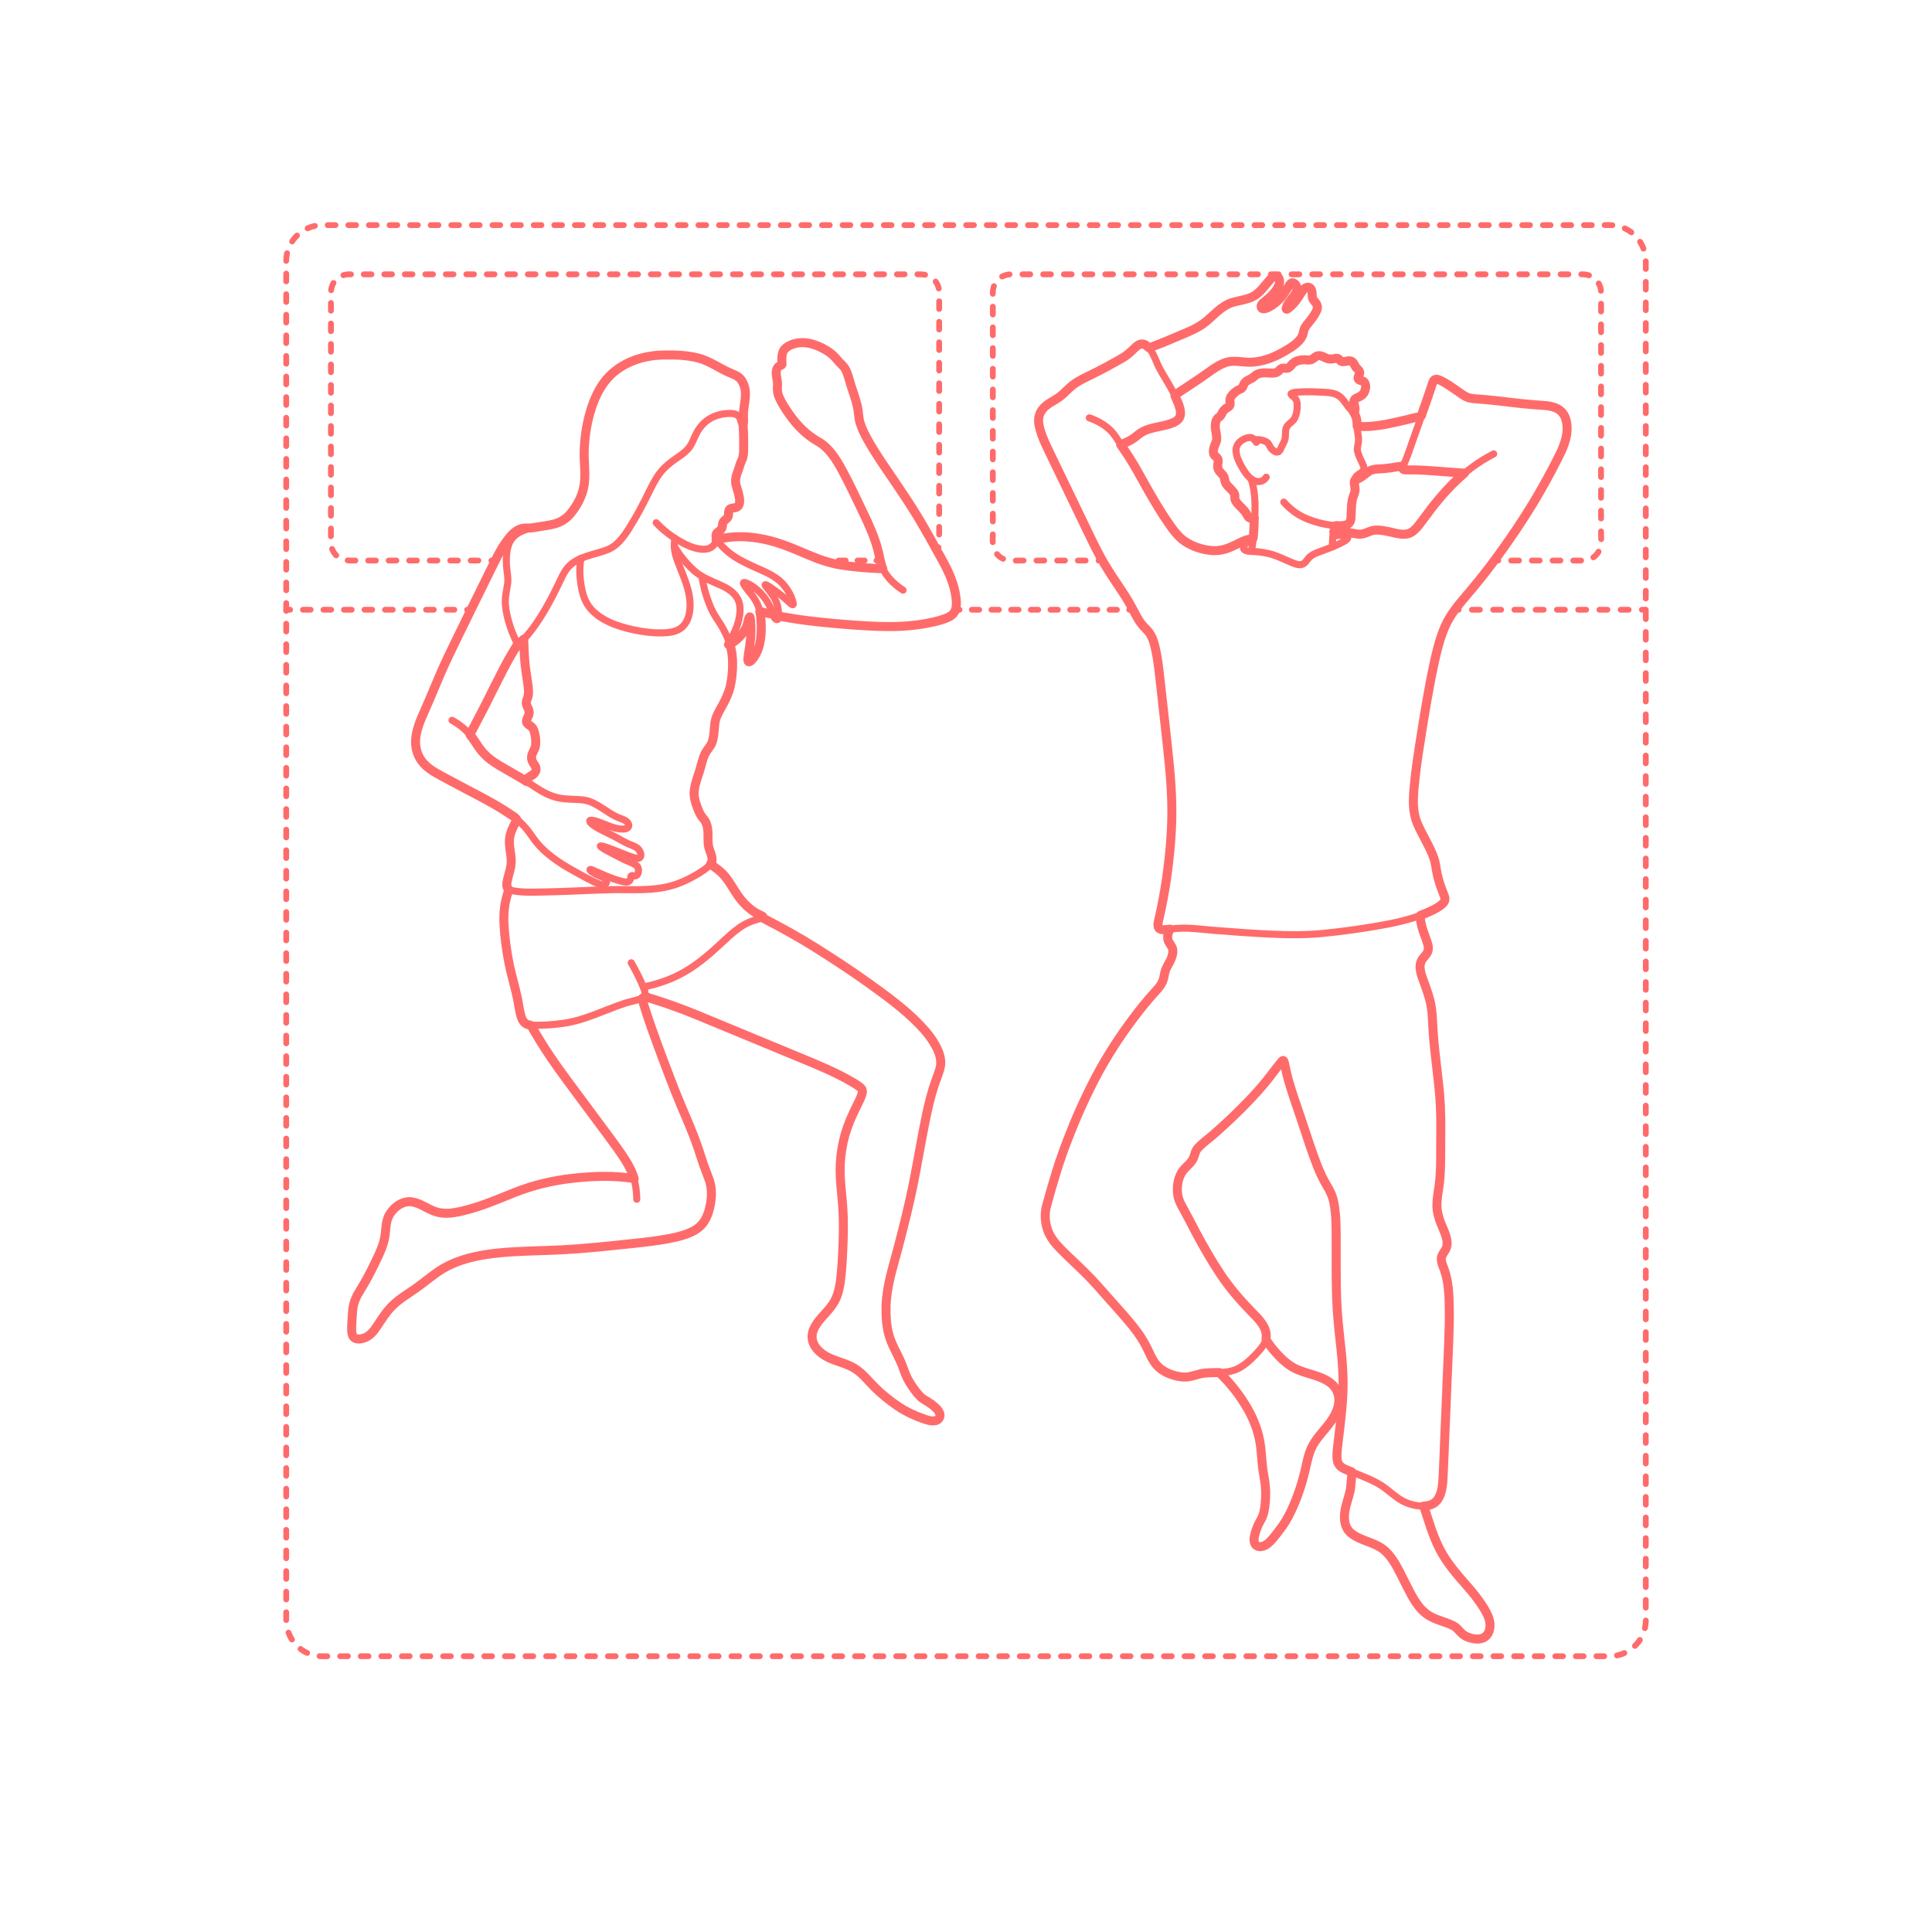 <?xml version="1.0" encoding="utf-8"?>
<!-- Generator: Adobe Illustrator 23.0.1, SVG Export Plug-In . SVG Version: 6.00 Build 0)  -->
<!DOCTYPE svg PUBLIC "-//W3C//DTD SVG 1.1//EN" "http://www.w3.org/Graphics/SVG/1.1/DTD/svg11.dtd">
<svg version="1.1" xmlns:x="http://ns.adobe.com/Extensibility/1.0/" xmlns:i="http://ns.adobe.com/AdobeIllustrator/10.0/" xmlns:graph="http://ns.adobe.com/Graphs/1.0/"
	 xmlns="http://www.w3.org/2000/svg" xmlns:xlink="http://www.w3.org/1999/xlink" xmlns:a="http://ns.adobe.com/AdobeSVGViewerExtensions/3.0/"
	 x="0px" y="0px" viewBox="0 0 750 750" enable-background="new 0 0 750 750" xml:space="preserve">
<g id="FILL-BACKGROUND">
	<rect fill="#FFFFFF" width="750" height="750"/>
</g>
<g id="N-TEXT">
</g>
<g id="AG-FURNITURE">
	<g id="POLYLINE_506_">
		<g>
			
				<path fill="none" stroke="#FF6B6B" stroke-width="2.25" stroke-linecap="round" stroke-linejoin="round" stroke-dasharray="2.998,4.997" d="
				M111.111,101.281c0.007-7.632,6.337-13.828,13.916-13.889c1.542-0.012,3.084,0,4.626,0c3.987,0,7.974,0,11.962,0
				c6.142,0,12.285,0,18.427,0c8.008,0,16.016,0,24.024,0c9.584,0,19.168,0,28.752,0c10.87,0,21.74,0,32.61,0
				c11.866,0,23.733,0,35.599,0c12.573,0,25.146,0,37.719,0c13.057,0,26.113,0,39.17,0c13.117,0,26.234,0,39.351,0
				c12.953,0,25.906,0,38.859,0c12.499,0,24.999,0,37.498,0c11.756,0,23.512,0,35.268,0c10.723,0,21.446,0,32.169,0
				c9.4,0,18.8,0,28.2,0c7.787,0,15.575,0,23.362,0c5.885,0,11.77,0,17.655,0c3.706,0,7.411,0,11.117,0
				c1.589,0,3.215-0.086,4.801,0.052c7.172,0.621,12.64,6.762,12.692,13.9c0.011,1.576,0,3.153,0,4.73c0,3.897,0,7.794,0,11.691
				c0,5.958,0,11.915,0,17.872c0,7.758,0,15.516,0,23.273c0,9.298,0,18.596,0,27.894c0,10.578,0,21.156,0,31.734
				c0,11.598,0,23.196,0,34.794c0,12.422,0,24.844,0,37.266c0,12.859,0,25.719,0,38.578c0,13.098,0,26.195,0,39.293
				c0,13.076,0,26.152,0,39.228c0,12.794,0,25.588,0,38.382c0,12.252,0,24.504,0,36.756c0,11.45,0,22.9,0,34.35
				c0,10.388,0,20.776,0,31.163c0,9.065,0,18.131,0,27.196c0,7.516,0,15.033,0,22.549c0,5.63,0,11.261,0,16.891
				c0,3.526,0,7.053,0,10.579c0,1.477,0.069,2.977-0.033,4.452c-0.503,7.267-6.687,12.877-13.912,12.931
				c-1.634,0.012-3.268,0-4.902,0c-4.069,0-8.137,0-12.206,0c-6.214,0-12.427,0-18.641,0c-8.069,0-16.138,0-24.207,0
				c-9.687,0-19.374,0-29.061,0c-10.916,0-21.832,0-32.748,0c-11.901,0-23.801,0-35.702,0c-12.596,0-25.191,0-37.787,0
				c-13.001,0-26.002,0-39.002,0c-13.116,0-26.233,0-39.349,0c-12.942,0-25.884,0-38.826,0c-12.478,0-24.956,0-37.434,0
				c-11.724,0-23.449,0-35.173,0c-10.681,0-21.362,0-32.042,0c-9.391,0-18.782,0-28.174,0c-7.716,0-15.431,0-23.147,0
				c-5.802,0-11.603,0-17.405,0c-3.598,0-7.196,0-10.793,0c-1.771,0-3.617,0.11-5.374-0.15c-6.834-1.01-11.814-6.998-11.858-13.842
				c-0.011-1.663,0-3.327,0-4.99c0-3.975,0-7.949,0-11.924c0-6.026,0-12.052,0-18.078c0-7.861,0-15.721,0-23.582
				c0-9.355,0-18.71,0-28.065c0-10.625,0-21.249,0-31.873c0-11.634,0-23.268,0-34.902c0-12.383,0-24.766,0-37.15
				c0-12.872,0-25.745,0-38.617c0-13.101,0-26.203,0-39.304c0-13.07,0-26.141,0-39.211c0-12.779,0-25.559,0-38.338
				c0-12.288,0-24.577,0-36.865c0-11.412,0-22.824,0-34.236c0-10.339,0-20.678,0-31.017c0-9.006,0-18.012,0-27.019
				c0-7.413,0-14.826,0-22.24c0-5.56,0-11.12,0-16.68c0-3.447,0-6.894,0-10.341C111.111,103.443,111.111,102.362,111.111,101.281z"
				/>
		</g>
	</g>
	<g id="POLYLINE_505_">
		<g>
			<g>
				
					<line fill="none" stroke="#FF6B6B" stroke-width="2.25" stroke-linecap="round" stroke-linejoin="round" x1="111.111" y1="236.698" x2="112.611" y2="236.698"/>
				
					<line fill="none" stroke="#FF6B6B" stroke-width="2.25" stroke-linecap="round" stroke-linejoin="round" stroke-dasharray="2.988,4.981" x1="117.592" y1="236.698" x2="178.855" y2="236.698"/>
				
					<line fill="none" stroke="#FF6B6B" stroke-width="2.25" stroke-linecap="round" stroke-linejoin="round" x1="181.345" y1="236.698" x2="182.845" y2="236.698"/>
			</g>
		</g>
	</g>
	<g id="POLYLINE_504_">
		<g>
			<g>
				
					<line fill="none" stroke="#FF6B6B" stroke-width="2.25" stroke-linecap="round" stroke-linejoin="round" x1="319.429" y1="217.601" x2="320.929" y2="217.601"/>
				
					<line fill="none" stroke="#FF6B6B" stroke-width="2.25" stroke-linecap="round" stroke-linejoin="round" stroke-dasharray="2.76,4.6" x1="325.529" y1="217.601" x2="337.948" y2="217.601"/>
				
					<line fill="none" stroke="#FF6B6B" stroke-width="2.25" stroke-linecap="round" stroke-linejoin="round" x1="340.248" y1="217.601" x2="341.748" y2="217.601"/>
			</g>
		</g>
	</g>
	<g id="POLYLINE_503_">
		<g>
			<g>
				<path fill="none" stroke="#FF6B6B" stroke-width="2.25" stroke-linecap="round" stroke-linejoin="round" d="M363.796,213.869
					c0.24-0.462,0.408-0.929,0.525-1.403"/>
				
					<path fill="none" stroke="#FF6B6B" stroke-width="2.25" stroke-linecap="round" stroke-linejoin="round" stroke-dasharray="2.985,4.975" d="
					M364.583,207.508c0-2.364,0-4.727,0-7.091c0-5.296,0-10.593,0-15.889c0-6.496,0-12.992,0-19.488c0-6.651,0-13.301,0-19.952
					c0-5.735,0-11.47,0-17.206c0-3.836,0-7.671,0-11.507c0-1.449,0.151-3.03-0.168-4.458c-0.446-1.995-1.785-3.726-3.603-4.66
					c-1.163-0.598-2.397-0.768-3.683-0.768c-1.478,0-2.956,0-4.435,0c-2.833,0-5.667,0-8.5,0c-3.988,0-7.976,0-11.964,0
					c-4.942,0-9.883,0-14.825,0c-5.695,0-11.39,0-17.085,0c-6.216,0-12.431,0-18.647,0c-6.598,0-13.196,0-19.794,0
					c-6.75,0-13.5,0-20.251,0c-6.702,0-13.404,0-20.105,0c-6.453,0-12.905,0-19.358,0c-6.003,0-12.006,0-18.009,0
					c-5.353,0-10.705,0-16.058,0c-4.502,0-9.003,0-13.505,0c-3.45,0-6.9,0-10.35,0c-2.198,0-4.395,0-6.593,0
					c-0.804,0-1.612-0.024-2.416,0.003c-2.038,0.068-3.974,1.013-5.25,2.612c-1.067,1.337-1.51,2.937-1.515,4.626
					c-0.008,2.427,0,4.853,0,7.28c0,4.898,0,9.797,0,14.695c0,6.325,0,12.649,0,18.974c0,6.706,0,13.412,0,20.117
					c0,6.042,0,12.083,0,18.125c0,4.332,0,8.664,0,12.996c0,1.656-0.061,3.324,0.004,4.979c0.081,2.047,1.061,3.986,2.681,5.245
					c1.419,1.102,3.063,1.46,4.821,1.46c3.788,0,7.577,0,11.365,0c6.428,0,12.857,0,19.285,0c6.007,0,12.014,0,18.021,0
					c1.206,0,2.413,0,3.619,0"/>
				<path fill="none" stroke="#FF6B6B" stroke-width="2.25" stroke-linecap="round" stroke-linejoin="round" d="M190.758,217.601
					c0.5,0,1,0,1.5,0"/>
			</g>
		</g>
	</g>
	<g id="POLYLINE_502_">
		<g>
			<g>
				<path fill="none" stroke="#FF6B6B" stroke-width="2.25" stroke-linecap="round" stroke-linejoin="round" d="M427.967,217.601
					c-0.5,0-1,0-1.5,0"/>
				
					<path fill="none" stroke="#FF6B6B" stroke-width="2.25" stroke-linecap="round" stroke-linejoin="round" stroke-dasharray="3.013,5.022" d="
					M421.445,217.601c-1.991,0-3.982,0-5.973,0c-6.452,0-12.904,0-19.357,0c-2.249,0-4.733,0.313-6.821-0.714
					c-1.936-0.953-3.345-2.8-3.753-4.92c-0.306-1.593-0.125-3.352-0.125-4.958c0-4.33,0-8.661,0-12.991c0-6.31,0-12.621,0-18.931
					c0-7.066,0-14.132,0-21.197c0-6.597,0-13.193,0-19.79c0-4.885,0-9.771,0-14.657c0-2-0.034-4.002,0-6.002
					c0.036-2.101,0.943-4.09,2.591-5.417c1.306-1.051,2.887-1.523,4.546-1.534c1.324-0.009,2.649,0,3.973,0c2.858,0,5.716,0,8.574,0
					c4.156,0,8.312,0,12.469,0c5.22,0,10.439,0,15.659,0c6.048,0,12.096,0,18.143,0c6.641,0,13.282,0,19.923,0
					c6.999,0,13.998,0,20.997,0c7.122,0,14.244,0,21.366,0c7.01,0,14.02,0,21.03,0c6.663,0,13.326,0,19.989,0
					c6.081,0,12.161,0,18.242,0c5.263,0,10.527,0,15.79,0c4.194,0,8.389,0,12.583,0c2.93,0,5.861,0,8.791,0
					c1.409,0,2.818-0.005,4.227,0c1.576,0.006,3.076,0.394,4.365,1.334c1.757,1.281,2.792,3.326,2.852,5.491
					c0.051,1.856,0.001,3.719,0.001,5.575c0,4.794,0,9.587,0,14.381c0,6.545,0,13.089,0,19.634c0,7.071,0,14.142,0,21.213
					c0,6.373,0,12.746,0,19.119c0,4.45,0,8.9,0,13.351c0,1.66,0.169,3.432-0.075,5.084c-0.315,2.135-1.643,4.041-3.537,5.077
					c-2.025,1.108-4.344,0.852-6.567,0.852c-6.405,0-12.809,0-19.214,0c-2.669,0-5.337,0-8.006,0"/>
				<path fill="none" stroke="#FF6B6B" stroke-width="2.25" stroke-linecap="round" stroke-linejoin="round" d="M581.619,217.601
					c-0.5,0-1,0-1.5,0"/>
			</g>
		</g>
	</g>
	<g id="POLYLINE_501_">
		<g>
			<g>
				
					<line fill="none" stroke="#FF6B6B" stroke-width="2.25" stroke-linecap="round" stroke-linejoin="round" x1="370.979" y1="236.698" x2="372.479" y2="236.698"/>
				
					<line fill="none" stroke="#FF6B6B" stroke-width="2.25" stroke-linecap="round" stroke-linejoin="round" stroke-dasharray="2.865,4.774" x1="377.253" y1="236.698" x2="435.974" y2="236.698"/>
				
					<line fill="none" stroke="#FF6B6B" stroke-width="2.25" stroke-linecap="round" stroke-linejoin="round" x1="438.361" y1="236.698" x2="439.861" y2="236.698"/>
			</g>
		</g>
	</g>
	<g id="POLYLINE_500_">
		<g>
			<g>
				
					<line fill="none" stroke="#FF6B6B" stroke-width="2.25" stroke-linecap="round" stroke-linejoin="round" x1="564.741" y1="236.698" x2="566.241" y2="236.698"/>
				
					<line fill="none" stroke="#FF6B6B" stroke-width="2.25" stroke-linecap="round" stroke-linejoin="round" stroke-dasharray="3.093,5.156" x1="571.397" y1="236.698" x2="634.811" y2="236.698"/>
				
					<line fill="none" stroke="#FF6B6B" stroke-width="2.25" stroke-linecap="round" stroke-linejoin="round" x1="637.389" y1="236.698" x2="638.889" y2="236.698"/>
			</g>
		</g>
	</g>
</g>
<g id="AG-PEOPLE">
	<g id="POLYLINE_499_">
		
			<path fill="none" stroke="#FF6B6B" stroke-width="2.75" stroke-linecap="round" stroke-linejoin="round" stroke-miterlimit="10" d="
			M250.2,386.809c4.302,1.375,8.619,2.708,12.849,4.297c3.496,1.313,6.967,2.695,10.418,4.124c4.142,1.715,8.285,3.43,12.427,5.145
			c6.246,2.586,12.492,5.172,18.738,7.757c3.863,1.599,7.73,3.192,11.59,4.798c3.551,1.478,7.066,3.045,10.475,4.829
			c1.916,1.003,3.815,2.056,5.635,3.227c1.047,0.674,2.586,1.434,2.45,2.883c-0.138,1.472-0.976,2.882-1.605,4.185
			c-1.018,2.109-2.049,4.211-2.965,6.367c-1.615,3.798-2.823,7.74-3.48,11.819c-0.665,4.129-0.732,8.287-0.428,12.452
			c0.326,4.464,0.881,8.905,1.028,13.382c0.147,4.445,0.036,8.897-0.173,13.338c-0.206,4.38-0.389,8.812-1.116,13.142
			c-0.673,4.005-2.138,7.299-4.829,10.345c-2.138,2.42-4.823,4.932-5.715,8.149c-0.401,1.447-0.305,2.984,0.252,4.377
			c0.687,1.72,2.001,3.112,3.488,4.18c3.427,2.461,7.714,3.096,11.423,4.99c3.344,1.707,5.719,4.678,8.282,7.329
			c2.987,3.089,6.389,5.822,9.956,8.211c3.395,2.275,7.184,4.04,11.128,5.14c0.924,0.258,1.939,0.459,2.893,0.247
			c1.383-0.308,2.374-1.498,1.792-2.907c-1.124-2.724-4.201-3.967-6.413-5.568c-1.126-0.815-2.027-1.951-2.87-3.04
			c-1.17-1.511-2.252-3.115-3.125-4.816c-0.955-1.86-1.538-3.864-2.324-5.794c-0.799-1.962-1.854-3.808-2.775-5.713
			c-1.796-3.719-2.841-7.54-3.142-11.661c-0.298-4.09-0.1-8.269,0.604-12.309c0.803-4.606,2.246-9.107,3.494-13.606
			c1.192-4.297,2.292-8.624,3.346-12.957c1.03-4.233,1.999-8.484,2.875-12.752c0.944-4.602,1.774-9.227,2.636-13.845
			c0.843-4.516,1.631-9.045,2.583-13.54c0.925-4.364,1.993-8.724,3.459-12.94c0.953-2.739,2.391-5.502,2.095-8.485
			c-0.318-3.216-2.089-6.217-3.938-8.783c-2.46-3.413-5.469-6.409-8.611-9.191c-3.436-3.043-7.068-5.851-10.748-8.59
			c-3.619-2.694-7.324-5.276-11.053-7.814c-3.688-2.51-7.403-4.983-11.173-7.369c-3.934-2.49-7.887-4.951-11.928-7.264
			c-3.852-2.205-7.79-4.248-11.733-6.285"/>
	</g>
	<g id="POLYLINE_498_">
		
			<path fill="none" stroke="#FF6B6B" stroke-width="2.75" stroke-linecap="round" stroke-linejoin="round" stroke-miterlimit="10" d="
			M246.191,457.525c-3.503-0.559-6.934-0.924-10.486-0.905c-3.651,0.02-7.303,0.208-10.939,0.542
			c-7.255,0.667-14.364,1.953-21.249,4.374c-6.93,2.437-13.587,5.502-20.645,7.595c-3.061,0.908-6.246,1.831-9.462,1.879
			c-2.413,0.036-4.604-0.631-6.768-1.658c-3.525-1.674-7.069-4.038-10.953-2.081c-1.633,0.823-3.064,2.113-4.103,3.613
			c-1.252,1.807-1.65,3.86-1.846,6.017c-0.171,1.878-0.321,3.719-0.856,5.537c-0.504,1.712-1.224,3.353-1.97,4.97
			c-1.554,3.37-3.194,6.711-5.007,9.95c-1.428,2.553-3.412,4.958-4.333,7.758c-0.962,2.922-0.871,6.273-1.024,9.306
			c-0.098,1.939-0.334,5.118,2.28,5.367c1.294,0.123,2.669-0.31,3.782-0.947c2.11-1.208,3.371-3.421,4.632-5.411
			c1.616-2.55,3.401-4.973,5.61-7.045c2.472-2.319,5.394-4.07,8.171-5.987c3.075-2.123,5.911-4.571,8.994-6.68
			c5.738-3.923,12.637-5.792,19.442-6.82c7.885-1.191,15.939-1.196,23.89-1.505c6.784-0.263,13.571-0.714,20.325-1.406
			c7.82-0.801,15.71-1.439,23.471-2.721c3.46-0.571,6.985-1.243,10.249-2.56c1.87-0.755,3.642-1.773,4.994-3.294
			c1.501-1.689,2.376-3.832,2.955-5.992c0.742-2.77,1.113-5.785,0.676-8.637c-0.501-3.265-2.131-6.304-3.161-9.423
			c-1.227-3.716-2.404-7.44-3.844-11.081c-2.709-6.849-5.733-13.565-8.383-20.44c-2.779-7.209-5.52-14.442-8.054-21.741
			c-1.207-3.477-2.337-6.97-3.353-10.507"/>
	</g>
	<g id="POLYLINE_497_">
		
			<path fill="none" stroke="#FF6B6B" stroke-width="2.75" stroke-linecap="round" stroke-linejoin="round" stroke-miterlimit="10" d="
			M247.195,465.554c-0.106-4.551-0.815-8.638-2.99-12.69c-2.061-3.841-4.683-7.373-7.275-10.867
			c-4.281-5.772-8.562-11.543-12.842-17.314c-2.781-3.749-5.574-7.485-8.254-11.307c-3.245-4.626-6.206-9.396-9.12-14.236
			c-0.236-0.392-0.472-0.784-0.708-1.176"/>
	</g>
	<g id="POLYLINE_496_">
		
			<path fill="none" stroke="#FF6B6B" stroke-width="2.75" stroke-linecap="round" stroke-linejoin="round" stroke-miterlimit="10" d="
			M249.705,383.153c5.689-1.145,11.153-3.015,16.182-5.94c5.437-3.163,10.085-7.29,14.665-11.556
			c2.056-1.915,4.117-3.843,6.41-5.477c2.328-1.659,4.775-2.676,7.513-3.432c0.539-0.149,2.547-0.467,1.403-1.134
			c-0.888-0.518-1.865-0.863-2.743-1.408c-2.065-1.281-3.877-2.996-5.442-4.846c-1.832-2.166-3.186-4.646-4.728-7.014
			c-1.436-2.207-3.185-4.038-5.321-5.583c-0.6-0.434-1.217-0.843-1.835-1.252"/>
	</g>
	<g id="POLYLINE_495_">
		
			<path fill="none" stroke="#FF6B6B" stroke-width="2.75" stroke-linecap="round" stroke-linejoin="round" stroke-miterlimit="10" d="
			M197.508,345.209c-1.075,3.789-1.926,7.451-1.912,11.413c0.015,4.166,0.515,8.342,1.15,12.454
			c0.63,4.078,1.459,8.113,2.508,12.104c0.574,2.18,1.195,4.355,1.652,6.564c0.411,1.984,0.651,4.004,1.135,5.972
			c0.327,1.329,0.796,2.884,2.005,3.674c0.751,0.491,1.68,0.58,2.554,0.604c4.049,0.108,8.301-0.182,12.309-0.766
			c8.285-1.209,15.7-5.123,23.572-7.721c1.892-0.624,3.846-0.982,5.75-1.553c1.024-0.307,2.126-0.749,2.186-1.977
			c0.065-1.328-0.662-2.749-1.163-3.93c-0.829-1.953-1.794-3.853-2.786-5.728c-0.457-0.865-0.936-1.719-1.424-2.567"/>
	</g>
	<g id="POLYLINE_494_">
		
			<path fill="none" stroke="#FF6B6B" stroke-width="2.75" stroke-linecap="round" stroke-linejoin="round" stroke-miterlimit="10" d="
			M294.96,237.345c1.843,0.462,3.686,0.912,5.535,1.35"/>
	</g>
	<g id="POLYLINE_493_">
		
			<path fill="none" stroke="#FF6B6B" stroke-width="2.75" stroke-linecap="round" stroke-linejoin="round" stroke-miterlimit="10" d="
			M204.481,303.412c0.143-2.156,2.64-2.097,3.393-3.89c0.763-1.818-0.921-2.809-1.381-4.388c-0.569-1.952,0.812-3.116,1.262-4.86
			c0.453-1.754,0.224-3.778-0.17-5.51c-0.146-0.642-0.325-1.311-0.647-1.89c-0.56-1.006-1.804-1.231-2.376-2.183
			c-0.483-0.805,0.061-1.67,0.401-2.421c0.376-0.831,0.604-1.588,0.347-2.493c-0.375-1.323-1.353-2.417-0.88-3.85
			c0.246-0.744,0.57-1.39,0.67-2.179c0.104-0.827,0.056-1.676-0.012-2.503c-0.23-2.819-0.815-5.598-1.142-8.405
			c-0.34-2.921-0.448-5.856-0.574-8.792c-0.027-0.635-0.055-1.27-0.082-1.904"/>
	</g>
	<g id="POLYLINE_492_">
		
			<path fill="none" stroke="#FF6B6B" stroke-width="2.75" stroke-linecap="round" stroke-linejoin="round" stroke-miterlimit="10" d="
			M283.336,250.125c1.021,3.305,1.194,6.738,0.983,10.172c-0.215,3.493-0.768,7.002-2.186,10.225
			c-1.361,3.093-3.71,5.885-4.442,9.223c-0.626,2.858-0.247,5.928-1.361,8.686c-0.729,1.804-2.256,3.113-2.933,4.953
			c-0.621,1.688-1.027,3.46-1.585,5.171c-0.633,1.941-1.295,3.879-1.794,5.86c-0.549,2.179-0.781,4.244-0.186,6.431
			c0.738,2.709,1.727,5.122,3.498,7.277c1.406,1.712,1.567,4.191,1.566,6.316c-0.001,1.411-0.115,2.796,0.188,4.185
			c0.343,1.569,1.046,3.054,1.322,4.637c0.238,1.363-0.498,2.261-1.473,3.129c-1.295,1.152-2.776,2.106-4.26,2.994
			c-3.039,1.818-6.278,3.356-9.68,4.359c-7.862,2.317-16.226,1.422-24.307,1.635c-8.507,0.224-17.007,0.754-25.517,0.885
			c-3.867,0.059-7.934,0.27-11.76-0.41c-1.154-0.205-2.42-0.563-2.636-1.885c-0.171-1.044,0.155-2.2,0.414-3.197
			c0.463-1.784,1.047-3.547,1.234-5.39c0.18-1.766-0.094-3.506-0.345-5.251c-0.363-2.529-0.514-4.813,0.359-7.245
			c0.599-1.668,1.468-3.227,2.289-4.792"/>
	</g>
	<g id="POLYLINE_491_">
		
			<path fill="none" stroke="#FF6B6B" stroke-width="2.75" stroke-linecap="round" stroke-linejoin="round" stroke-miterlimit="10" d="
			M182.408,285.168c2.238-4.279,4.502-8.544,6.675-12.857c2.614-5.191,5.149-10.431,7.923-15.539
			c1.353-2.491,2.866-4.879,4.375-7.277"/>
	</g>
	<g id="POLYLINE_490_">
		
			<path fill="none" stroke="#FF6B6B" stroke-width="2.75" stroke-linecap="round" stroke-linejoin="round" stroke-miterlimit="10" d="
			M206.171,205.048c-1.685-0.106-3.392-0.171-4.945,0.593c-2.151,1.058-3.72,3.238-5.025,5.164c-1.701,2.509-3.156,5.184-4.494,7.9
			c-2.03,4.123-4.061,8.245-6.091,12.368c-3.431,6.967-6.88,13.926-10.242,20.927c-1.602,3.335-3.189,6.686-4.647,10.087
			c-1.423,3.319-2.689,6.701-4.168,9.996c-2.536,5.65-6.373,12.343-4.946,18.761c1.086,4.886,4.879,7.656,9.019,9.985
			c6.658,3.746,13.547,7.07,20.198,10.829c3.161,1.787,6.31,3.648,9.185,5.875c2.712,2.101,4.774,4.537,6.687,7.364
			c3.98,5.883,10.023,9.909,16.154,13.293c3.243,1.79,6.566,3.724,10.009,5.103c1.058,0.424,2.415,0.473,2.598-1.003
			c0.125-1.002-0.975-1.481-1.726-1.848c-1.251-0.611-2.595-1.092-3.764-1.862c-0.256-0.168-1.324-0.881-0.823-1.062
			c0.331-0.12,1.202,0.399,1.503,0.527c3.416,1.454,6.784,3.101,10.403,4.007c0.805,0.202,1.973,0.557,2.797,0.227
			c0.546-0.219,0.838-0.754,0.962-1.305c0.121-0.54-0.094-1.001,0.556-1.068c0.535-0.055,1.046,0.258,1.578,0.014
			c0.491-0.226,0.713-0.792,0.821-1.286c0.237-1.085-0.005-2.239-0.986-2.859c-1.399-0.885-3.11-1.428-4.599-2.162
			c-1.612-0.795-3.21-1.622-4.794-2.473c-1.34-0.72-2.838-1.394-4.036-2.342c-0.596-0.471-0.215-0.485,0.343-0.369
			c0.682,0.142,1.351,0.368,2.01,0.589c3.468,1.163,6.769,2.805,10.267,3.88c0.736,0.226,1.898,0.621,2.505-0.059
			c0.804-0.901-0.092-2.627-0.767-3.321c-1.01-1.039-2.633-1.382-3.902-1.987c-1.763-0.842-3.458-1.83-5.177-2.756
			c-2.813-1.516-5.962-2.698-8.533-4.624c-0.592-0.443-2.038-1.859-0.43-1.734c1.154,0.09,2.321,0.558,3.401,0.939
			c2.629,0.928,5.162,2.291,7.993,2.464c0.862,0.053,2.157,0.083,2.762-0.658c0.785-0.963-0.332-2.182-1.145-2.646
			c-1.203-0.687-2.591-1.005-3.824-1.646c-1.693-0.879-3.273-1.977-4.878-3.004c-2.167-1.386-4.536-2.87-7.128-3.247
			c-3.188-0.464-6.424-0.186-9.614-0.794c-3.085-0.588-5.846-1.926-8.475-3.618c-3.194-2.056-6.335-4.174-9.635-6.058
			c-3.281-1.873-6.829-3.598-9.71-6.08c-2.58-2.222-4.171-5.107-6.161-7.813c-2.038-2.771-4.776-4.989-7.782-6.639"/>
	</g>
	<g id="POLYLINE_489_">
		
			<path fill="none" stroke="#FF6B6B" stroke-width="2.75" stroke-linecap="round" stroke-linejoin="round" stroke-miterlimit="10" d="
			M278.022,209.57c4.136-1.045,8.224-1.427,12.484-1.087c4.223,0.337,8.367,1.23,12.378,2.584c4.338,1.464,8.492,3.39,12.734,5.097
			c3.861,1.553,7.762,2.775,11.891,3.358c4.52,0.638,9.107,1.026,13.667,1.213c0.51,0.021,1.02,0.035,1.53,0.051"/>
	</g>
	<g id="POLYLINE_488_">
		
			<path fill="none" stroke="#FF6B6B" stroke-width="2.75" stroke-linecap="round" stroke-linejoin="round" stroke-miterlimit="10" d="
			M272.529,223.844c0.419,3.405,1.348,6.761,2.556,9.967c0.61,1.62,1.304,3.214,2.176,4.712c0.94,1.616,2.05,3.126,2.984,4.747
			c1.083,1.879,2.033,3.843,2.766,5.885"/>
	</g>
	<g id="POLYLINE_487_">
		
			<path fill="none" stroke="#FF6B6B" stroke-width="2.75" stroke-linecap="round" stroke-linejoin="round" stroke-miterlimit="10" d="
			M261.757,212.084c2.053,3.463,4.651,6.723,7.658,9.409c3.036,2.712,6.585,3.991,10.25,5.617c2.523,1.12,5.089,2.613,6.522,5.066
			c0.95,1.626,1.203,3.469,1.078,5.33c-0.268,3.974-1.852,7.904-3.984,11.229c-0.241,0.376-0.519,0.746-0.725,1.145
			c-0.163,0.316-0.312,0.498,0.074,0.545c0.401,0.05,1.17-0.557,1.493-0.765c1.645-1.055,3.132-2.405,4.295-3.977
			c0.685-0.927,1.251-1.94,1.64-3.026c0.316-0.882,0.487-1.795,0.737-2.696c0.236-0.851,0.387-0.385,0.485,0.227
			c0.628,3.92,0.223,8.105-0.403,11.995c-0.069,0.426-1.175,4.936-0.014,4.782c0.787-0.104,1.633-1.478,2.032-2.09
			c1.803-2.766,2.375-6.199,2.56-9.439c0.194-3.384,0.104-7.038-1.144-10.235c-0.541-1.386-1.308-2.663-2.18-3.864
			c-1.08-1.488-2.476-2.844-3.359-4.462c-0.933-1.71,2.116-0.054,2.673,0.291c1.5,0.929,2.883,2.074,4.085,3.365
			c1.37,1.47,2.441,3.179,3.373,4.951c0.3,0.57,2,5.007,2.818,4.689c0.747-0.291,0.472-2.689,0.409-3.284
			c-0.147-1.377-0.523-2.727-1.125-3.974c-0.861-1.784-2.099-3.332-3.329-4.87c-0.25-0.313-1.231-1.389-0.249-0.98
			c0.739,0.308,1.425,0.828,2.085,1.275c1.794,1.213,3.534,2.523,5.167,3.946c0.8,0.697,1.552,1.456,2.379,2.121
			c0.727,0.585,1.05,0.47,0.829-0.46c-0.682-2.883-2.547-5.897-4.665-7.947c-2.839-2.748-6.71-4.205-10.243-5.82
			c-3.763-1.72-7.503-3.492-10.657-6.22c-1.552-1.343-2.937-2.852-4.298-4.384"/>
	</g>
	<g id="POLYLINE_486_">
		
			<path fill="none" stroke="#FF6B6B" stroke-width="2.75" stroke-linecap="round" stroke-linejoin="round" stroke-miterlimit="10" d="
			M225.536,216.835c-0.659,3.297-0.534,6.755-0.009,10.062c0.476,2.997,1.258,6.09,3.095,8.562
			c3.909,5.263,11.089,7.694,17.239,9.023c3.695,0.798,7.513,1.286,11.297,1.199c2.298-0.052,4.796-0.305,6.778-1.582
			c4.092-2.637,4.38-8.657,3.624-12.942c-0.68-3.854-2.229-7.488-3.659-11.109c-1.182-2.994-2.29-5.74-2.123-9.01
			c0.035-0.691,0.112-1.38,0.244-2.059"/>
	</g>
	<g id="POLYLINE_485_">
		
			<path fill="none" stroke="#FF6B6B" stroke-width="2.75" stroke-linecap="round" stroke-linejoin="round" stroke-miterlimit="10" d="
			M254.745,202.928c2.553,2.705,5.463,5.017,8.666,6.909c2.647,1.563,5.618,3.014,8.715,3.336c1.699,0.177,3.496-0.071,4.739-1.347
			c0.827-0.849,1.224-1.886,1.178-3.057c-0.018-0.471-0.162-1.048,0.018-1.506c0.257-0.652,1.054-0.914,1.534-1.373
			c0.422-0.404,0.733-0.925,0.841-1.502c0.118-0.633-0.05-1.274,0.327-1.839c0.625-0.937,1.779-1.216,2.004-2.444
			c0.159-0.869-0.196-2.179,0.724-2.708c0.896-0.516,2.09,0.005,2.921-0.739c0.841-0.752,0.702-2.135,0.564-3.145
			c-0.246-1.789-0.899-3.479-1.269-5.24c-0.363-1.73-0.101-3.147,0.549-4.775c0.483-1.207,0.734-2.446,1.163-3.664
			c0.286-0.813,0.779-1.509,0.971-2.358c0.69-3.043,0.361-6.499,0.236-9.589c-0.039-0.96-0.107-1.916-0.189-2.873"/>
	</g>
	<g id="POLYLINE_484_">
		
			<path fill="none" stroke="#FF6B6B" stroke-width="2.75" stroke-linecap="round" stroke-linejoin="round" stroke-miterlimit="10" d="
			M201.381,249.495c0.951-0.218,1.813-1.231,2.455-1.912c1.074-1.138,2.05-2.371,2.982-3.626c1.954-2.632,3.699-5.415,5.322-8.262
			c1.639-2.874,3.163-5.817,4.6-8.797c1.133-2.349,2.144-4.919,3.94-6.86c3.875-4.187,10.132-4.648,15.149-6.637
			c4.643-1.841,7.472-6.779,9.926-10.844c1.71-2.833,3.272-5.753,4.767-8.704c1.482-2.925,2.818-5.957,4.598-8.719
			c1.584-2.458,3.586-4.4,5.928-6.136c2.11-1.564,4.552-2.943,6.251-4.989c1.494-1.799,2.108-4.104,3.229-6.123
			c1.197-2.155,2.84-4.039,4.968-5.315c2.458-1.474,5.511-2.178,8.369-2.059c1.781,0.074,3.105,0.648,3.595,2.473
			c0.104,0.387,0.647,2.55,1.139,1.809c0.22-0.332,0.064-1.306,0.054-1.674c-0.02-0.743-0.06-1.486-0.049-2.23
			c0.04-2.816,0.993-5.538,0.822-8.369c-0.097-1.612-0.544-3.251-1.407-4.627c-1.151-1.835-3.097-2.45-4.981-3.295
			c-3.032-1.359-5.888-3.074-8.895-4.481c-2.433-1.139-5.041-1.609-7.696-1.902c-6.307-0.697-12.964-0.78-19.047,1.245
			c-5.807,1.933-10.873,5.556-14.112,10.798c-3.407,5.515-5.162,12.053-5.995,18.434c-0.418,3.2-0.576,6.428-0.533,9.654
			c0.04,2.994,0.428,6.015,0.123,9.005c-0.273,2.675-1.214,5.221-2.463,7.589c-1.193,2.262-2.679,4.523-4.653,6.185
			c-3.796,3.196-9.29,2.924-13.883,3.991c-3.71,0.862-7.168,2.602-8.47,6.418c-0.849,2.487-0.938,5.233-0.812,7.833
			c0.114,2.352,0.789,4.733,0.474,7.087c-0.371,2.775-1.096,5.297-0.885,8.128c0.216,2.892,0.905,5.751,1.806,8.501
			c0.465,1.42,0.992,2.825,1.614,4.184C199.886,247.866,200.487,249.691,201.381,249.495z"/>
	</g>
	<g id="POLYLINE_483_">
		
			<path fill="none" stroke="#FF6B6B" stroke-width="2.75" stroke-linecap="round" stroke-linejoin="round" stroke-miterlimit="10" d="
			M350.556,229.096c-3.79-2.467-7.381-5.972-8.552-10.447c-0.734-2.803-1.231-5.637-2.171-8.386
			c-0.928-2.711-2.055-5.358-3.238-7.966c-2.531-5.578-5.222-11.109-8.003-16.567c-2.412-4.732-5.044-10.105-9.432-13.334
			c-2.019-1.486-4.276-2.505-6.21-4.143c-2.007-1.699-3.761-3.665-5.35-5.755c-1.659-2.183-3.208-4.497-4.48-6.93
			c-0.828-1.584-1.544-3.201-1.388-5.018c0.162-1.891-0.278-3.577-0.383-5.457c-0.043-0.766,0.026-1.585,0.442-2.251
			c0.28-0.448,0.694-0.763,1.171-0.977c0.488-0.219,0.617-0.088,0.618-0.618c0.003-1.588-0.201-3.459,0.518-4.929
			c0.564-1.152,1.753-1.906,2.897-2.399c4.218-1.814,8.773-0.67,12.653,1.425c1.093,0.59,2.129,1.281,3.097,2.06
			c1.076,0.866,1.856,1.835,2.745,2.874c1.012,1.183,2.239,2.07,2.915,3.505c1.131,2.398,1.7,5.114,2.515,7.634
			c0.864,2.671,1.896,5.368,2.242,8.171c0.291,2.356,0.544,4.438,1.473,6.644c1.085,2.576,2.471,5.031,3.909,7.425
			c3.447,5.739,7.375,11.197,11.128,16.736c3.137,4.63,6.158,9.359,8.935,14.214c3.031,5.3,6.161,10.614,8.92,16.064
			c1.297,2.562,2.313,5.242,2.979,8.038c0.528,2.219,0.972,4.621,0.689,6.91c-0.433,3.499-3.882,4.497-6.845,5.323
			c-5.647,1.575-11.583,2.17-17.429,2.287c-6.016,0.12-12.032-0.32-18.025-0.79c-6.07-0.476-12.143-1.014-18.173-1.871
			c-2.881-0.41-5.74-0.921-8.589-1.511"/>
	</g>
	<g id="POLYLINE_482_">
		
			<path fill="none" stroke="#FF6B6B" stroke-width="2.75" stroke-linecap="round" stroke-linejoin="round" stroke-miterlimit="10" d="
			M524.863,571.462c-0.266,2.991-0.342,6.012-1.167,8.914c-0.743,2.612-1.641,5.211-1.779,7.946c-0.174,3.433,1.1,6.119,4.061,7.858
			c4.18,2.455,9.279,3.094,12.649,6.835c1.981,2.2,3.404,4.889,4.792,7.483c1.586,2.963,3.065,5.985,4.713,8.914
			c1.303,2.317,2.751,4.63,4.768,6.398c1.839,1.612,4.057,2.547,6.338,3.36c2.078,0.741,4.635,1.299,6.298,2.864
			c1.309,1.231,2.092,2.533,3.776,3.294c3.279,1.481,7.946,1.544,8.979-2.722c0.96-3.966-1.908-8.006-4.062-11.035
			c-3.768-5.296-8.632-9.708-12.293-15.08c-3.565-5.231-5.791-11.071-7.699-17.065c-0.508-1.595-1.01-3.192-1.541-4.78"/>
	</g>
	<g id="POLYLINE_481_">
		
			<path fill="none" stroke="#FF6B6B" stroke-width="2.75" stroke-linecap="round" stroke-linejoin="round" stroke-miterlimit="10" d="
			M487.696,171.719c-0.608-0.933-1.229-1.85-2.454-1.877c-0.774-0.017-1.567,0.25-2.26,0.577c-1.749,0.826-3.139,2.295-3.153,4.33
			c-0.015,2.214,1.09,4.454,2.13,6.336c1.036,1.875,2.346,3.89,4.153,5.116c1.812,1.23,4.229,1,5.44-0.964"/>
	</g>
	<g id="POLYLINE_480_">
		
			<path fill="none" stroke="#FF6B6B" stroke-width="2.75" stroke-linecap="round" stroke-linejoin="round" stroke-miterlimit="10" d="
			M485.69,185.888c2.239,6.898,1.517,14.449,0.92,21.579c-0.183,2.191-0.439,4.372-0.731,6.55"/>
	</g>
	<g id="POLYLINE_479_">
		
			<path fill="none" stroke="#FF6B6B" stroke-width="2.75" stroke-linecap="round" stroke-linejoin="round" stroke-miterlimit="10" d="
			M487.003,201.171c-0.699,0.168-1.704,0.197-2.281-0.31c-0.614-0.539-0.836-1.606-1.369-2.263c-1.19-1.47-3.352-2.832-3.914-4.736
			c-0.269-0.912,0.093-1.681-0.435-2.556c-0.482-0.799-1.169-1.477-1.811-2.146c-0.677-0.704-1.398-1.367-1.617-2.355
			c-0.174-0.786-0.188-1.481-0.676-2.157c-0.858-1.186-2.197-2.014-2.241-3.629c-0.023-0.852,0.397-1.731,0.238-2.576
			c-0.183-0.974-1.359-1.199-1.705-2.098c-0.429-1.117,0.008-2.684,0.44-3.736c0.312-0.761,0.697-1.408,0.695-2.252
			c-0.003-1.035-0.283-2.069-0.429-3.088c-0.199-1.385-0.268-2.902,0.345-4.203c0.433-0.918,1.42-1.189,1.852-2.084
			c0.383-0.794,0.579-1.546,1.317-2.106c0.634-0.482,1.752-0.773,2.066-1.571c0.308-0.782-0.173-1.712,0.04-2.538
			c0.282-1.091,1.27-1.993,2.13-2.659c0.644-0.499,1.315-0.816,2.032-1.183c0.773-0.397,0.843-1.051,1.189-1.782
			c0.809-1.708,2.903-1.928,4.23-3.105c1.425-1.263,3.099-1.31,4.936-1.277c1.005,0.018,2.094,0.166,3.089-0.07
			c1.004-0.238,1.351-1.013,2.139-1.563c0.663-0.464,1.281-0.131,2.009-0.081c0.785,0.054,1.259-0.401,1.731-0.977
			c1.115-1.363,2.164-1.988,3.891-2.273c0.626-0.104,1.262-0.158,1.897-0.133c0.695,0.027,1.447,0.219,2.13-0.005
			c1.3-0.427,1.98-1.753,3.513-1.592c0.911,0.096,1.701,0.667,2.526,1.012c0.799,0.334,1.527,0.411,2.385,0.263
			c0.802-0.138,1.667-0.516,2.368,0.063c0.807,0.666,1.067,1.047,2.181,0.915c0.776-0.092,1.669-0.394,2.457-0.202
			c0.921,0.224,1.281,1.189,1.704,1.933c0.446,0.786,1.157,1.227,1.657,1.943c0.49,0.701-0.032,1.272-0.322,1.939
			c-0.315,0.723-0.236,1.421,0.59,1.695c0.973,0.323,1.621,0.366,2.009,1.452c0.412,1.153,0.055,2.407-0.504,3.448
			c-0.547,1.019-1.436,1.352-2.436,1.799c-0.719,0.322-1.501,0.687-1.531,1.572c-0.031,0.918,0.533,1.765,0.561,2.682
			c0.025,0.829-0.378,1.53-1.182,0.885c-1.68-1.349-2.653-3.514-4.214-5.015c-0.663-0.637-1.397-1.149-2.267-1.459
			c-1.846-0.657-3.938-0.677-5.871-0.776c-2.7-0.138-5.424-0.197-8.124-0.032c-0.833,0.051-1.695,0.096-2.508,0.299
			c-1.297,0.324-0.6,0.892,0.141,1.456c1.397,1.063,1.605,2.426,1.521,4.097c-0.074,1.461-0.335,3.019-1.008,4.337
			c-0.762,1.491-2.6,2.146-3.211,3.67c-0.575,1.436-0.149,3.086-0.569,4.571c-0.253,0.898-0.714,1.71-1.133,2.537
			c-0.325,0.642-0.686,1.86-1.389,2.231c-0.833,0.439-1.893-0.392-2.457-0.932c-0.607-0.582-0.847-1.25-1.258-1.951
			c-0.587-1.003-1.727-1.415-2.812-1.644c-0.881-0.186-1.813-0.251-2.704-0.096"/>
	</g>
	<g id="POLYLINE_478_">
		
			<path fill="none" stroke="#FF6B6B" stroke-width="2.75" stroke-linecap="round" stroke-linejoin="round" stroke-miterlimit="10" d="
			M517.287,212.263c-0.16-2.789,0.254-5.591,1.243-8.203"/>
	</g>
	<g id="POLYLINE_477_">
		
			<path fill="none" stroke="#FF6B6B" stroke-width="2.75" stroke-linecap="round" stroke-linejoin="round" stroke-miterlimit="10" d="
			M498.369,194.923c2.441,2.697,5.153,4.83,8.513,6.269c3.41,1.46,7.109,2.413,10.798,2.794c1.799,0.186,5.348,0.606,6.39-1.362
			c0.591-1.116,0.417-2.687,0.462-3.888c0.06-1.587,0.148-3.195,0.444-4.758c0.185-0.979,0.577-1.832,0.883-2.773
			c0.309-0.95,0.114-1.791-0.026-2.752c-0.096-0.658-0.161-1.331-0.052-1.992c0.258-1.561,1.384-2.165,2.585-2.973
			c1.105-0.743,1.359-1.526,0.884-2.754c-0.561-1.452-1.356-2.801-1.876-4.273c-0.312-0.882-0.542-1.773-0.422-2.716
			c0.109-0.857,0.359-1.676,0.414-2.542c0.124-1.946-0.543-3.733-0.53-5.663c0.011-1.721-0.135-3.32-0.956-4.861
			c-0.176-0.331-0.375-0.65-0.596-0.953"/>
	</g>
	<g id="POLYLINE_476_">
		
			<path fill="none" stroke="#FF6B6B" stroke-width="2.75" stroke-linecap="round" stroke-linejoin="round" stroke-miterlimit="10" d="
			M486.379,209.936c-1.365,0.091-3.275,0.958-3.621,2.401c-0.47,1.959,3.342,1.69,4.388,1.774c2.271,0.182,4.522,0.497,6.709,1.155
			c2.506,0.754,4.832,1.966,7.247,2.953c1.207,0.493,2.822,1.231,4.175,0.925c1.515-0.343,2.182-2.16,3.326-3.086
			c1.171-0.948,2.632-1.5,4.034-2.002c2.377-0.851,4.739-1.747,7.023-2.827c0.607-0.287,3.828-1.661,3.549-2.695
			c-0.293-1.085-4.034-0.65-4.664-0.588c-0.36,0.035-0.718,0.082-1.073,0.149"/>
	</g>
	<g id="POLYLINE_475_">
		
			<path fill="none" stroke="#FF6B6B" stroke-width="2.75" stroke-linecap="round" stroke-linejoin="round" stroke-miterlimit="10" d="
			M486.455,209.187c-2.104,0.143-3.644,0.769-5.545,1.708c-2.918,1.441-5.813,2.79-9.131,2.859
			c-5.322,0.109-11.084-2.203-14.684-6.128c-2.012-2.193-3.665-4.737-5.264-7.237c-1.858-2.906-3.655-5.852-5.398-8.828
			c-3.377-5.767-6.399-11.812-10.25-17.286c-1.676-2.382-3.001-5.092-5.081-7.16c-1.812-1.803-4.064-3.201-6.403-4.21
			c-0.597-0.257-1.204-0.488-1.822-0.689"/>
	</g>
	<g id="POLYLINE_474_">
		
			<path fill="none" stroke="#FF6B6B" stroke-width="2.75" stroke-linecap="round" stroke-linejoin="round" stroke-miterlimit="10" d="
			M435.041,172.633c1.334-0.533,2.672-1.076,3.922-1.789c1.151-0.656,2.114-1.529,3.166-2.325c1.778-1.345,3.847-1.98,5.994-2.5
			c2.611-0.631,5.545-0.971,7.957-2.239c1.903-1.001,2.434-2.737,2.051-4.753c-0.515-2.706-1.883-5.294-3.187-7.69
			c-1.626-2.987-3.487-5.842-5.083-8.846c-1.3-2.447-3.879-11.531-8.326-8.296c-1,0.727-1.809,1.701-2.708,2.541
			c-0.971,0.906-2.06,1.638-3.214,2.29c-2.953,1.669-5.907,3.399-8.924,4.948c-2.924,1.501-6.006,2.729-8.787,4.497
			c-2.483,1.579-4.252,3.941-6.627,5.629c-2.035,1.447-4.333,2.303-6.057,4.183c-0.903,0.984-1.644,2.156-1.927,3.475
			c-0.398,1.852,0.088,3.786,0.668,5.543c1.025,3.104,2.444,6.089,3.835,9.042c3.141,6.665,6.384,13.283,9.584,19.921
			c2.982,6.187,5.838,12.458,9.056,18.529c3.245,6.121,7.319,11.665,10.954,17.545c1.705,2.758,3.031,5.733,4.757,8.476
			c1.228,1.951,3.099,3.349,4.331,5.28c1.326,2.078,1.877,4.626,2.347,7.012c0.577,2.923,0.956,5.888,1.297,8.847
			c0.971,8.405,1.871,16.818,2.807,25.227c0.669,6.012,1.31,12.035,1.67,18.074c0.417,6.986,0.402,13.952-0.107,20.933
			c-0.498,6.822-1.345,13.642-2.492,20.385c-0.589,3.465-1.419,6.868-2.107,10.312c-0.174,0.87-0.522,2.108-0.221,3
			c0.311,0.921,1.355,0.967,2.186,0.967c1.537,0,3.07-0.271,4.598-0.41c1.618-0.147,3.239-0.17,4.862-0.102
			c3.232,0.134,6.446,0.538,9.669,0.802c7.366,0.604,14.733,1.132,22.116,1.482c6.833,0.324,13.644,0.396,20.459-0.269
			c6.843-0.668,13.683-1.604,20.461-2.758c6.714-1.143,13.486-2.507,19.777-5.192c2.21-0.943,4.792-2.018,6.475-3.809
			c0.777-0.827,0.881-1.602,0.498-2.65c-0.526-1.438-1.135-2.838-1.621-4.293c-0.496-1.485-0.954-2.992-1.274-4.526
			c-0.304-1.46-0.415-2.955-0.768-4.406c-0.714-2.932-2.192-5.699-3.556-8.37c-1.509-2.955-3.309-5.891-4.201-9.111
			c-0.821-2.963-0.761-6.102-0.57-9.145c0.417-6.632,1.433-13.239,2.469-19.797c1.176-7.44,2.365-14.872,3.745-22.278
			c1.232-6.608,2.511-13.339,4.742-19.695c0.985-2.805,2.229-5.512,3.865-7.999c1.887-2.868,4.202-5.427,6.426-8.033
			c4.522-5.3,8.755-10.809,12.829-16.459c4.108-5.697,7.995-11.552,11.692-17.523c3.59-5.8,6.865-11.798,9.956-17.876
			c2.364-4.649,4.817-9.833,3.497-15.175c-0.637-2.576-2.311-4.382-4.826-5.204c-2.896-0.947-6.107-0.762-9.109-0.997
			c-3.757-0.294-7.497-0.826-11.237-1.279c-3.163-0.383-6.33-0.659-9.503-0.948c-1.748-0.159-3.289-0.294-4.797-1.207
			c-2.858-1.732-5.464-3.865-8.405-5.466c-0.723-0.394-1.552-0.858-2.387-0.962c-1.21-0.151-1.429,0.965-1.718,1.892
			c-2.319,7.451-5.088,14.779-7.648,22.149c-0.886,2.55-1.752,5.112-2.762,7.616c-0.246,0.61-1.46,2.455-1.036,3.172
			c0.457,0.773,3.068,0.36,3.713,0.359c6.727-0.007,13.495,0.816,20.198,1.298"/>
	</g>
	<g id="POLYLINE_473_">
		
			<path fill="none" stroke="#FF6B6B" stroke-width="2.75" stroke-linecap="round" stroke-linejoin="round" stroke-miterlimit="10" d="
			M517.767,206.523c1.492-0.071,2.989-0.166,4.481-0.045c1.363,0.111,2.672,0.476,4.013,0.721c1.19,0.217,2.306,0.263,3.459-0.138
			c1.561-0.542,2.912-1.258,4.591-1.288c2.872-0.05,5.699,0.868,8.503,1.355c1.321,0.229,2.738,0.413,4.042-0.015
			c1.317-0.433,2.346-1.443,3.247-2.457c2.196-2.473,3.992-5.29,6.028-7.892c2.009-2.568,4.145-5.039,6.392-7.401
			c4.485-4.716,9.44-8.779,15.127-11.964c0.725-0.406,1.459-0.796,2.191-1.189"/>
	</g>
	<g id="POLYLINE_472_">
		
			<path fill="none" stroke="#FF6B6B" stroke-width="2.75" stroke-linecap="round" stroke-linejoin="round" stroke-miterlimit="10" d="
			M525.764,186.575c1.152-0.548,2.314-1.086,3.344-1.848c1.011-0.748,1.919-1.681,3.105-2.16c2.013-0.813,4.405-0.549,6.522-0.815
			c2.014-0.253,4.018-0.589,6.024-0.894"/>
	</g>
	<g id="POLYLINE_471_">
		
			<path fill="none" stroke="#FF6B6B" stroke-width="2.75" stroke-linecap="round" stroke-linejoin="round" stroke-miterlimit="10" d="
			M526.835,165.499c2.982,0.171,5.915,0.113,8.87-0.36c3.55-0.569,7.051-1.447,10.551-2.262c1.828-0.425,3.643-0.898,5.457-1.378"/>
	</g>
	<g id="POLYLINE_470_">
		
			<path fill="none" stroke="#FF6B6B" stroke-width="2.75" stroke-linecap="round" stroke-linejoin="round" stroke-miterlimit="10" d="
			M456.031,153.433c3.562-2.459,7.203-4.801,10.789-7.223c2.832-1.913,5.704-4.357,8.983-5.484c2.433-0.836,5.027-0.272,7.525-0.143
			c3.884,0.201,7.576-0.568,11.144-2.095c3.437-1.47,6.968-3.465,9.622-6.136c0.912-0.918,1.645-1.928,1.873-3.229
			c0.193-1.098,0.373-1.876,1.087-2.752c1.136-1.393,2.286-2.754,3.247-4.279c0.644-1.021,1.509-2.379,1.058-3.625
			c-0.412-1.136-1.636-1.727-1.876-2.953c-0.226-1.151,0.098-2.5-0.675-3.497c-1.053-1.361-2.5-0.122-3.194,0.913
			c-1.022,1.524-1.862,3.094-3.087,4.477c-0.599,0.676-1.233,1.33-1.922,1.915c-0.218,0.185-0.782,0.757-1.077,0.734
			c-0.787-0.06,1.027-2.755,1.226-3.042c1.162-1.682,4.269-4.789,1.896-6.83c-1.371-1.179-2.243,0.702-2.881,1.711
			c-0.936,1.483-1.874,2.959-3.099,4.225c-0.987,1.02-2.106,1.913-3.31,2.664c-0.816,0.51-2.489,1.653-3.417,0.87
			c-1.232-1.04,0.808-2.413,1.519-2.98c1.446-1.154,2.791-2.434,3.872-3.944c0.554-0.774,1.074-1.628,1.308-2.56
			c0.287-1.146-0.013-2.959-1.563-2.879c-1.176,0.06-2.193,1.447-2.882,2.258c-1.28,1.504-2.491,3.093-4.015,4.364
			c-2.154,1.798-4.832,2.439-7.527,2.982c-1.481,0.298-2.93,0.637-4.273,1.354c-1.501,0.801-2.844,1.902-4.125,3.012
			c-2.803,2.43-5.384,4.953-8.78,6.537c-3.76,1.753-7.597,3.385-11.443,4.942c-1.987,0.805-3.987,1.573-6.008,2.29"/>
	</g>
	<g id="POLYLINE_469_">
		
			<path fill="none" stroke="#FF6B6B" stroke-width="2.75" stroke-linecap="round" stroke-linejoin="round" stroke-miterlimit="10" d="
			M454.18,360.682c-0.637,1.234-1.185,2.879-0.77,4.274c0.376,1.266,1.554,2.105,1.826,3.423c0.134,0.649,0.076,1.332-0.046,1.978
			c-0.45,2.4-2.086,4.199-2.827,6.464c-0.587,1.794-0.561,3.696-1.591,5.33c-0.869,1.378-2.08,2.548-3.159,3.754
			c-1.288,1.438-2.528,2.917-3.748,4.412c-2.448,3.001-4.773,6.101-7.013,9.259c-4.601,6.487-8.741,13.277-12.388,20.345
			c-3.588,6.954-6.769,14.131-9.594,21.427c-2.934,7.577-5.333,15.28-7.562,23.089c-0.875,3.065-1.764,5.865-1.462,9.094
			c0.247,2.63,1.07,5.114,2.541,7.311c1.932,2.887,4.577,5.236,7.063,7.631c3.059,2.947,6.179,5.84,9.073,8.952
			c2.992,3.217,5.844,6.571,8.753,9.862c2.387,2.7,4.804,5.378,7.039,8.207c2.178,2.757,4.009,5.633,5.467,8.831
			c1.119,2.453,2.213,4.89,4.308,6.669c3.635,3.086,9.078,4.372,13.64,2.962c1.473-0.455,2.907-0.848,4.45-0.966
			c1.916-0.146,3.841-0.097,5.76-0.194c2.743-0.139,5.338-0.633,7.703-2.083c2.729-1.672,5.166-4.108,7.255-6.512
			c1.161-1.336,2.314-2.873,2.591-4.67c0.262-1.7-0.277-3.421-1.116-4.888c-1.776-3.102-4.723-5.584-7.172-8.126
			c-5.245-5.445-9.517-11.69-13.38-18.168c-4.043-6.782-7.796-13.789-11.37-20.828c-1.926-3.792-1.99-8.934,0.415-12.563
			c1.385-2.09,3.941-3.566,4.668-6.05c0.267-0.913,0.388-1.798,0.955-2.59c0.576-0.804,1.349-1.464,2.097-2.1
			c6.171-5.249,12.208-10.623,17.825-16.471c2.727-2.84,5.352-5.778,7.819-8.847c1.298-1.615,2.547-3.269,3.81-4.912
			c0.457-0.595,0.905-1.203,1.402-1.765c0.385-0.435,0.706-0.753,1.011-0.102c0.285,0.607,0.346,1.411,0.475,2.056
			c0.18,0.901,0.371,1.799,0.595,2.69c0.452,1.8,0.979,3.582,1.535,5.353c1.165,3.714,2.435,7.394,3.671,11.085
			c2.547,7.609,4.796,15.486,8.131,22.802c1.314,2.882,3.365,5.427,4.362,8.445c1.06,3.207,1.194,6.728,1.341,10.075
			c0.368,8.395,0.152,16.823,0.218,25.224c0.06,7.681,0.858,15.298,1.701,22.925c0.833,7.533,1.149,14.965,0.569,22.531
			c-0.315,4.108-0.814,8.194-1.31,12.283c-0.362,2.987-1.057,6.229-0.608,9.24c0.469,3.141,3.938,3.913,6.474,4.925
			c3.558,1.419,7.209,2.773,10.468,4.819c2.946,1.849,5.369,4.466,8.447,6.106c2.195,1.169,4.705,1.854,7.19,1.959
			c3.241,0.137,6.038-1,7.254-4.161c1.203-3.126,1.236-6.69,1.379-9.99c0.102-2.36,0.196-4.72,0.294-7.08
			c0.462-11.15,0.925-22.301,1.387-33.451c0.273-6.587,0.614-13.177,0.604-19.772c-0.006-3.805-0.073-7.628-0.584-11.404
			c-0.228-1.686-0.549-3.366-1.058-4.992c-0.436-1.391-1.084-2.743-1.365-4.179c-0.405-2.073,0.946-3.133,1.736-4.883
			c1.001-2.216-0.078-4.877-0.888-6.969c-1.328-3.429-2.755-6.75-2.641-10.501c0.113-3.727,1.038-7.382,1.298-11.099
			c0.258-3.697,0.147-7.434,0.155-11.137c0.01-4.271,0.078-8.547-0.015-12.817c-0.179-8.219-1.359-16.382-2.302-24.536
			c-0.428-3.7-0.673-7.393-0.845-11.111c-0.168-3.632-0.613-7.103-1.708-10.579c-1.031-3.27-2.653-6.603-3.045-10.041
			c-0.079-0.691-0.077-1.397,0.098-2.075c0.354-1.374,1.401-2.273,2.202-3.381c1.244-1.72,0.795-3.492,0.14-5.347
			c-1.135-3.213-2.272-6.303-2.542-9.727"/>
	</g>
	<g id="POLYLINE_468_">
		
			<path fill="none" stroke="#FF6B6B" stroke-width="2.75" stroke-linecap="round" stroke-linejoin="round" stroke-miterlimit="10" d="
			M473.313,532.824c5.158,4.918,9.517,10.726,12.649,17.141c1.53,3.133,2.674,6.415,3.211,9.866
			c0.515,3.312,0.482,6.674,0.921,9.992c0.436,3.293,1.288,6.449,1.264,9.795c-0.021,2.885-0.201,6.038-1.137,8.792
			c-0.356,1.048-0.986,1.948-1.485,2.93c-0.646,1.269-1.162,2.626-1.517,4.006c-0.45,1.748-0.876,4.583,1.529,5.025
			c1.966,0.361,3.632-1.217,4.826-2.558c2.181-2.45,4.304-5.123,5.931-7.978c3.348-5.877,5.65-12.441,7.129-19.023
			c0.738-3.282,1.335-6.686,2.957-9.675c1.673-3.084,4.199-5.589,6.322-8.351c2.427-3.157,4.584-7.277,3.595-11.381
			c-0.914-3.792-4.335-5.699-7.753-6.966c-3.294-1.221-6.832-1.899-9.899-3.674c-3.041-1.76-5.589-4.388-7.79-7.095
			c-0.965-1.187-1.849-2.436-2.652-3.737"/>
	</g>
</g>
<g id="AG-OUTLINE">
	<g id="POLYLINE_70_">
		
			<path fill="none" stroke="#FF6B6B" stroke-width="3.5" stroke-linecap="round" stroke-linejoin="round" stroke-miterlimit="10" d="
			M473.313,532.824c4.412,4.206,8.165,9.023,11.166,14.331c2.953,5.222,4.68,10.629,5.127,16.608
			c0.239,3.19,0.482,6.287,1.077,9.434c0.513,2.716,0.768,5.373,0.622,8.139c-0.126,2.385-0.32,4.953-1.135,7.219
			c-0.327,0.909-0.864,1.703-1.314,2.553c-0.579,1.092-1.043,2.252-1.408,3.432c-0.443,1.432-1.136,3.761-0.06,5.073
			c1.162,1.417,3.269,0.731,4.491-0.184c1.906-1.427,3.327-3.574,4.784-5.419c1.758-2.226,3.178-4.631,4.405-7.185
			c2.608-5.428,4.46-11.089,5.778-16.954c0.62-2.76,1.176-5.572,2.433-8.13c1.357-2.762,3.465-5.084,5.411-7.436
			c2.533-3.06,5.037-6.651,5.056-10.792c0.012-2.512-1.05-4.862-3.005-6.452c-4.111-3.342-9.813-3.575-14.382-6.016
			c-2.745-1.466-5.044-3.67-7.101-5.975c-0.91-1.019-1.768-2.084-2.561-3.197c-0.368-0.517-0.79-1.051-1.082-1.616
			c-0.23-0.445-0.111-0.689-0.074-1.184c0.306-4.144-3.356-7.418-5.965-10.107c-4.389-4.524-8.378-9.193-11.876-14.45
			c-3.489-5.244-6.619-10.724-9.576-16.282c-1.452-2.73-2.842-5.493-4.323-8.207c-1.051-1.926-2.233-3.843-2.585-6.043
			c-0.517-3.233,0.045-6.972,2.073-9.615c1.29-1.682,3.372-3.037,4.124-5.085c0.486-1.324,0.605-2.512,1.59-3.589
			c1.877-2.054,4.257-3.683,6.338-5.526c2.422-2.145,4.828-4.308,7.163-6.548c4.575-4.389,9.016-8.94,13.027-13.855
			c1.955-2.396,3.735-4.934,5.713-7.309c0.185-0.222,0.573-0.831,0.904-0.754c0.33,0.077,0.417,0.783,0.483,1.054
			c0.339,1.389,0.559,2.804,0.91,4.192c1.545,6.114,3.752,12.077,5.751,18.051c1.982,5.921,3.846,11.906,6.139,17.717
			c1.087,2.755,2.338,5.357,3.865,7.894c1.14,1.894,2.01,3.793,2.452,5.966c1.09,5.353,0.926,10.967,0.951,16.406
			c0.032,7.013-0.069,14.04,0.182,21.051c0.232,6.483,0.953,12.916,1.665,19.359c0.65,5.883,1.031,11.749,0.758,17.669
			c-0.302,6.557-1.157,13.054-1.936,19.565c-0.245,2.05-0.559,4.232-0.227,6.291c0.394,2.439,2.477,3.23,4.529,4.066
			c0.237,0.097,1.059,0.263,1.19,0.479c0.063,0.103-0.046,0.521-0.056,0.629c-0.096,1.082-0.193,2.164-0.289,3.246
			c-0.102,1.142-0.164,2.287-0.405,3.41c-0.581,2.706-1.648,5.283-2.042,8.035c-0.427,2.975-0.121,6.199,2.289,8.266
			c3.617,3.103,8.802,3.446,12.55,6.36c3.946,3.069,6.078,8.236,8.329,12.55c2.386,4.571,4.631,9.975,9.081,12.94
			c2.223,1.481,4.841,2.225,7.33,3.12c1.734,0.623,3.314,1.29,4.531,2.71c1.066,1.244,2.018,2.168,3.562,2.781
			c1.436,0.571,3.062,0.903,4.608,0.721c3.846-0.452,4.657-4.582,3.713-7.697c-0.645-2.13-1.852-4.064-3.091-5.893
			c-1.575-2.324-3.325-4.53-5.174-6.64c-4.041-4.612-8.03-9.081-10.863-14.567c-2.763-5.351-4.339-11.104-6.241-16.788
			c2.029-0.065,4.034-0.681,5.298-2.357c2.039-2.704,2.101-6.782,2.27-10.001c0.203-3.868,0.328-7.741,0.488-11.61
			c0.32-7.725,0.641-15.449,0.961-23.174c0.234-5.648,0.468-11.296,0.703-16.944c0.182-4.378,0.272-8.771,0.196-13.153
			c-0.083-4.769-0.278-9.743-1.846-14.292c-0.501-1.454-1.381-3.126-1.231-4.725c0.122-1.295,1.112-2.27,1.685-3.377
			c1.637-3.163-0.781-7.267-1.901-10.187c-0.846-2.204-1.479-4.483-1.497-6.858c-0.018-2.497,0.447-4.987,0.801-7.45
			c0.683-4.744,0.647-9.469,0.658-14.25c0.013-5.656,0.153-11.329-0.116-16.981c-0.257-5.405-0.935-10.771-1.56-16.142
			c-0.621-5.337-1.22-10.647-1.457-16.018c-0.112-2.538-0.246-5.073-0.766-7.566c-0.504-2.416-1.348-4.742-2.142-7.073
			c-0.941-2.763-2.924-6.675-1.399-9.589c0.813-1.553,2.545-2.612,2.651-4.495c0.066-1.188-0.366-2.384-0.759-3.48
			c-0.818-2.279-1.713-4.558-2.152-6.948c-0.094-0.511-0.164-1.026-0.22-1.542c-0.025-0.23-0.108-0.521-0.071-0.748
			c0.066-0.402,0.185-0.354,0.6-0.512c1.171-0.445,2.328-0.93,3.461-1.465c1.605-0.757,3.288-1.599,4.61-2.807
			c1.602-1.464,0.892-2.723,0.196-4.478c-0.885-2.232-1.657-4.547-2.188-6.891c-0.483-2.13-0.6-4.302-1.325-6.377
			c-1.655-4.735-4.508-8.921-6.446-13.525c-1.934-4.596-1.637-9.546-1.18-14.406c0.463-4.92,1.115-9.833,1.886-14.714
			c0.91-5.761,1.804-11.522,2.8-17.269c0.925-5.34,1.922-10.663,3.073-15.96c1.047-4.816,2.24-9.699,4.249-14.216
			c1.948-4.379,4.914-7.977,7.999-11.592c3.469-4.065,6.838-8.19,10.042-12.469c3.16-4.221,6.224-8.517,9.167-12.892
			c3.001-4.46,5.911-8.989,8.618-13.634c2.686-4.609,5.239-9.288,7.657-14.043c2.039-4.008,4.074-8.207,3.833-12.823
			c-0.113-2.17-0.7-4.477-2.359-5.989c-1.964-1.792-4.782-2.125-7.319-2.281c-5.713-0.351-11.352-1.019-17.035-1.707
			c-2.32-0.281-4.647-0.489-6.975-0.689c-1.581-0.135-3.326-0.114-4.835-0.666c-1.589-0.581-3.004-1.777-4.389-2.716
			c-2-1.356-3.996-2.844-6.199-3.861c-1.239-0.572-2.434-0.896-2.976,0.654c-0.812,2.326-1.56,4.675-2.378,7
			c-0.6,1.706-1.201,3.413-1.801,5.119c-0.084,0.239-0.171,0.841-0.359,1.021c-0.365,0.35-1.621,0.433-2.12,0.562
			c-2.421,0.627-4.861,1.19-7.301,1.737c-4.746,1.063-9.409,1.988-14.297,1.764c-0.257-0.012-0.685,0.04-0.915-0.048
			c-0.331-0.127-0.242-0.19-0.244-0.594c-0.002-0.38-0.011-0.76-0.044-1.139c-0.042-0.471-0.117-0.937-0.239-1.394
			c-0.254-0.953-0.691-1.864-1.272-2.661c1.327,0.53,0.514-2.432,0.409-2.828c-0.361-1.358,0.032-1.975,1.302-2.548
			c1.292-0.584,2.179-1.021,2.751-2.396c0.273-0.657,0.479-1.347,0.417-2.067c-0.047-0.538-0.223-1.122-0.57-1.545
			c-0.484-0.592-1.072-0.481-1.719-0.743c-1.209-0.49-0.456-1.594-0.115-2.397c0.532-1.254-0.844-1.802-1.459-2.732
			c-0.615-0.931-0.944-2.264-2.237-2.391c-1.053-0.103-2.162,0.523-3.197,0.244c-0.664-0.179-0.893-0.895-1.491-1.152
			c-0.487-0.209-1.079-0.019-1.572,0.08c-1.19,0.239-2.092,0.183-3.196-0.328c-1.119-0.519-2.19-1.184-3.441-0.663
			c-0.784,0.326-1.336,1.043-2.122,1.355c-0.867,0.344-1.861,0.027-2.763,0.048c-0.898,0.021-1.811,0.169-2.669,0.432
			c-1.185,0.363-1.855,1.068-2.632,2.008c-0.801,0.97-1.368,0.963-2.524,0.806c-1.318-0.179-1.659,1.007-2.678,1.551
			c-1.161,0.621-2.792,0.311-4.033,0.301c-1.098-0.01-2.331-0.017-3.37,0.393c-1.074,0.423-1.824,1.429-2.889,1.935
			c-1.17,0.555-2.179,1.026-2.711,2.28c-0.215,0.507-0.323,1.062-0.79,1.404c-0.411,0.301-0.969,0.439-1.412,0.704
			c-0.763,0.458-1.481,1.03-2.08,1.691c-0.583,0.643-1.042,1.376-1.052,2.271c-0.007,0.576,0.245,1.225,0.065,1.789
			c-0.183,0.574-0.785,0.855-1.269,1.14c-1.202,0.706-1.556,1.435-2.148,2.635c-0.31,0.628-0.811,0.811-1.296,1.27
			c-0.475,0.449-0.713,1.104-0.86,1.726c-0.527,2.227,0.49,4.329,0.395,6.542c-0.045,1.046-0.706,1.928-0.986,2.919
			c-0.216,0.767-0.389,1.654-0.257,2.451c0.218,1.312,1.841,1.551,1.831,2.916c-0.009,1.296-0.543,2.368,0.149,3.604
			c0.456,0.815,1.201,1.392,1.763,2.124c0.66,0.861,0.51,1.831,0.905,2.783c0.516,1.245,1.838,2.131,2.677,3.156
			c0.372,0.454,0.782,0.96,0.93,1.538c0.146,0.571-0.065,1.156,0.072,1.728c0.274,1.145,1.406,2.156,2.184,2.959
			c1.038,1.07,2.019,2.034,2.657,3.39c0.521,1.108,1.565,1.34,2.719,1.074c-0.089,0.021-0.175,3.821-0.203,4.214
			c-0.056,0.803-0.115,1.605-0.184,2.406c-0.028,0.329,0.002,0.744-0.097,1.056c-0.147,0.463-0.192,0.337-0.757,0.38
			c-1.535,0.117-2.824,0.673-4.201,1.353c-2.605,1.287-5.193,2.65-8.113,3.039c-2.429,0.323-4.896-0.005-7.241-0.67
			c-2.149-0.609-4.26-1.496-6.116-2.749c-2.193-1.48-3.879-3.525-5.411-5.654c-3.166-4.4-5.978-9.097-8.673-13.796
			c-3.102-5.408-5.98-11.058-9.568-16.169c-0.457-0.651-0.918-1.298-1.363-1.957c1.779-0.71,3.589-1.442,5.147-2.577
			c1.272-0.927,2.394-2.019,3.827-2.705c3.665-1.754,7.939-1.689,11.628-3.359c1.276-0.578,2.369-1.483,2.585-2.951
			c0.199-1.359-0.223-2.783-0.668-4.051c-0.383-1.091-0.969-2.108-1.351-3.192c-0.128-0.364-0.183-0.229,0.003-0.49
			c0.197-0.277,0.737-0.511,1.022-0.706c0.21-0.143,0.422-0.284,0.634-0.425c2.698-1.798,5.396-3.596,8.093-5.394
			c3.139-2.092,6.286-4.869,9.915-6.081c3.05-1.019,6.408-0.011,9.541-0.08c4.613-0.102,9.063-1.84,13.016-4.124
			c2.767-1.599,6.983-3.989,7.551-7.482c0.269-1.654,0.891-2.407,1.955-3.69c1.163-1.403,2.365-2.937,3.129-4.603
			c0.697-1.52,0.329-2.502-0.709-3.679c-0.539-0.611-0.851-1.141-0.93-1.964c-0.07-0.736-0.013-1.502-0.219-2.221
			c-0.588-2.054-2.452-1.548-3.461-0.127c-1.215,1.711-2.134,3.51-3.576,5.066c-0.594,0.641-1.219,1.278-1.915,1.809
			c-0.401,0.306-1.119,0.815-0.914-0.053c0.403-1.702,1.978-3.287,2.946-4.661c0.688-0.977,1.476-2.183,1.157-3.438
			c-0.172-0.676-0.744-1.485-1.458-1.655c-0.717-0.171-1.158,0.483-1.518,1.003c-1.196,1.729-2.17,3.581-3.617,5.126
			c-1.174,1.253-2.552,2.341-4.046,3.187c-0.789,0.447-3.32,1.577-3.223-0.302c0.037-0.723,0.793-1.26,1.302-1.678
			c0.859-0.705,1.729-1.378,2.518-2.162c1.106-1.099,2.169-2.34,2.847-3.757c0.552-1.153,0.982-3.251-0.595-3.834
			c-1.389-0.513-2.692,1.264-3.454,2.159c-1.373,1.614-2.673,3.339-4.361,4.646c-2.797,2.165-6.265,2.25-9.518,3.258
			c-4.014,1.244-6.956,4.74-10.094,7.339c-3.331,2.758-7.448,4.248-11.384,5.932c-2.33,0.997-4.661,1.991-7.026,2.904
			c-0.621,0.24-1.242,0.48-1.866,0.714c-0.375,0.14-1.499,0.75-1.886,0.681c-0.334-0.06-0.918-0.857-1.287-1.072
			c-0.342-0.199-0.715-0.346-1.109-0.398c-1.213-0.162-2.178,0.614-3.005,1.39c-1.533,1.439-2.895,2.838-4.726,3.903
			c-4.383,2.55-8.854,4.962-13.422,7.162c-1.9,0.915-3.807,1.856-5.529,3.083c-1.836,1.309-3.285,3.031-5.008,4.469
			c-2.446,2.042-5.56,2.94-7.495,5.623c-1.333,1.849-1.56,3.949-1.084,6.145c0.961,4.437,3.267,8.69,5.207,12.759
			c2.012,4.22,4.061,8.424,6.091,12.635c2.869,5.951,5.738,11.903,8.607,17.854c1.717,3.563,3.504,7.094,5.508,10.506
			c2.562,4.362,5.549,8.45,8.239,12.73c1.346,2.142,2.521,4.372,3.716,6.6c0.837,1.56,1.702,3.124,2.889,4.449
			c1.042,1.162,2.209,2.194,3.006,3.553c0.875,1.492,1.359,3.199,1.759,4.871c0.94,3.927,1.393,7.968,1.839,11.975
			c0.737,6.622,1.474,13.243,2.21,19.865c0.513,4.613,1.007,9.224,1.46,13.844c0.47,4.787,0.807,9.591,0.939,14.399
			c0.138,5.004-0.024,10.007-0.397,14.998c-0.374,5.009-0.955,10.005-1.663,14.977c-0.71,4.986-1.685,9.892-2.765,14.808
			c-0.227,1.034-0.929,3.098-0.209,4.099c0.787,1.094,3.257,0.551,4.339,0.44c-0.82,1.59-1.338,3.556-0.341,5.183
			c0.674,1.1,1.465,1.953,1.47,3.314c0.003,0.81-0.185,1.621-0.436,2.387c-0.488,1.49-1.353,2.756-2.047,4.148
			c-0.632,1.267-0.786,2.615-1.088,3.984c-0.54,2.451-2.23,4.102-3.871,5.925c-2.867,3.185-5.557,6.537-8.117,9.973
			c-2.599,3.489-5.103,7.05-7.449,10.715c-2.368,3.698-4.6,7.482-6.658,11.362c-2.174,4.098-4.195,8.27-6.101,12.498
			c-1.813,4.022-3.483,8.106-5.075,12.219c-1.542,3.984-2.969,8.021-4.244,12.099c-1.382,4.42-2.647,8.882-3.884,13.345
			c-0.855,3.085-0.731,6.404,0.278,9.444c1.039,3.129,3.225,5.654,5.506,7.962c3.13,3.168,6.454,6.141,9.601,9.293
			c3.167,3.171,6.084,6.566,9.051,9.923c2.96,3.348,5.99,6.65,8.807,10.121c2.577,3.177,4.704,6.462,6.401,10.185
			c1.161,2.546,2.385,4.965,4.665,6.676c2.471,1.854,5.727,2.928,8.799,3.122c2.777,0.175,5.185-1.16,7.892-1.488
			C469.315,532.831,471.326,532.885,473.313,532.824z"/>
	</g>
	<g id="POLYLINE_69_">
		
			<path fill="none" stroke="#FF6B6B" stroke-width="3.5" stroke-linecap="round" stroke-linejoin="round" stroke-miterlimit="10" d="
			M544.759,180.859c-0.164,0.395-0.432,0.966-0.053,1.309c0.346,0.314,1.091,0.233,1.523,0.237c1.637,0.013,3.264-0.022,4.9,0.058
			c3.972,0.193,7.939,0.543,11.905,0.828c1.817,0.131,3.634,0.261,5.452,0.392c-4.267,3.646-8.12,7.789-11.628,12.164
			c-1.845,2.301-3.529,4.721-5.324,7.06c-1.044,1.361-2.182,2.858-3.684,3.75c-2.582,1.533-6.003,0.289-8.668-0.26
			c-1.818-0.374-3.742-0.782-5.608-0.581c-1.441,0.155-2.669,0.868-4.029,1.305c-0.933,0.3-1.861,0.301-2.823,0.156
			c-2.353-0.355-4.485-0.911-6.889-0.845c-0.689,0.019-1.377,0.058-2.065,0.091c0.081-0.343,0.171-0.683,0.272-1.02
			c0.087-0.292,0.237-1.227,0.476-1.403c0.205-0.151,0.977,0.009,1.276,0.011c0.416,0.002,0.832-0.009,1.246-0.046
			c0.767-0.069,1.61-0.201,2.272-0.623c1.277-0.815,1.157-2.559,1.199-3.884c0.061-1.919,0.122-3.872,0.504-5.759
			c0.224-1.106,0.85-2.116,1.007-3.224c0.152-1.072-0.269-2.141-0.292-3.212c-0.015-0.71,0.043-0.789,0.695-1.102
			c0.429-0.206,0.857-0.414,1.275-0.642c0.562-0.308,1.096-0.65,1.605-1.039c1.063-0.814,2.04-1.767,3.35-2.166
			c1.287-0.392,2.682-0.364,4.009-0.455c2.271-0.157,4.521-0.557,6.769-0.898C543.873,180.993,544.316,180.926,544.759,180.859z"/>
	</g>
	<g id="POLYLINE_68_">
		
			<path fill="none" stroke="#FF6B6B" stroke-width="3.5" stroke-linecap="round" stroke-linejoin="round" stroke-miterlimit="10" d="
			M246.191,457.525c-7.95-1.27-15.92-0.998-23.907-0.111c-7.781,0.864-15.243,2.641-22.525,5.528
			c-7.541,2.989-15.217,6.417-23.272,7.767c-2.681,0.449-5.337,0.426-7.906-0.526c-2.835-1.05-5.384-3.019-8.389-3.575
			c-3.573-0.661-6.962,1.686-8.822,4.602c-1.515,2.375-1.534,5.13-1.823,7.848c-0.436,4.11-2.359,7.821-4.123,11.495
			c-1.685,3.509-3.509,6.949-5.576,10.249c-1.637,2.613-2.663,4.868-2.942,7.96c-0.183,2.032-0.302,4.083-0.379,6.122
			c-0.042,1.12-0.099,2.399,0.312,3.469c0.74,1.925,3.139,1.585,4.697,0.995c2.007-0.76,3.376-2.357,4.542-4.099
			c1.972-2.947,3.762-5.913,6.31-8.417c2.703-2.656,5.985-4.58,9.075-6.736c3.28-2.289,6.286-4.97,9.669-7.112
			c6.591-4.171,14.666-5.796,22.321-6.58c8.272-0.847,16.618-0.792,24.916-1.235c8.758-0.468,17.473-1.407,26.193-2.32
			c3.774-0.395,7.553-0.799,11.305-1.376c3.802-0.584,7.69-1.266,11.287-2.671c2.109-0.824,4.095-1.967,5.537-3.746
			c1.723-2.125,2.583-4.868,3.077-7.519c0.605-3.246,0.6-6.492-0.489-9.631c-0.656-1.89-1.457-3.726-2.109-5.618
			c-0.707-2.052-1.354-4.125-2.039-6.185c-2.545-7.655-6.062-14.945-9.007-22.448c-3.174-8.087-6.237-16.219-9.144-24.407
			c-0.656-1.848-1.292-3.704-1.905-5.567c-0.307-0.935-0.608-1.872-0.895-2.813c-0.166-0.545-0.328-1.091-0.489-1.638
			c-0.104-0.356-0.536-1.211-0.441-1.534c0.057-0.194,0.446-0.387,0.671-0.55c0.358-0.26,0.138-0.252,0.578-0.216
			c0.499,0.041,1.075,0.332,1.551,0.482c0.774,0.243,1.547,0.488,2.32,0.734c1.98,0.629,3.953,1.271,5.914,1.958
			c6.417,2.249,12.682,4.919,18.962,7.519c10.616,4.395,21.232,8.79,31.848,13.185c6.279,2.6,12.563,5.17,18.489,8.527
			c1.477,0.837,3.041,1.686,4.353,2.773c1.031,0.855,0.956,1.795,0.551,3c-0.587,1.749-1.534,3.403-2.333,5.058
			c-0.804,1.665-1.578,3.346-2.281,5.056c-2.916,7.095-4.097,14.619-3.651,22.267c0.238,4.078,0.776,8.131,1.003,12.21
			c0.228,4.098,0.196,8.204,0.066,12.305c-0.131,4.138-0.33,8.288-0.727,12.41c-0.348,3.608-0.81,7.408-2.549,10.649
			c-1.783,3.324-4.853,5.704-6.951,8.808c-0.999,1.478-1.808,3.138-1.817,4.956c-0.02,3.921,3.302,6.739,6.569,8.275
			c3.251,1.529,6.878,2.214,9.959,4.116c3.022,1.866,5.233,4.777,7.714,7.259c2.772,2.773,5.867,5.245,9.106,7.451
			c3.246,2.211,6.688,3.726,10.389,5.015c1.682,0.586,4.954,1.462,5.816-0.863c0.85-2.293-3.124-4.98-4.619-5.91
			c-0.911-0.566-1.831-1.003-2.618-1.74c-1.224-1.146-2.26-2.526-3.216-3.898c-0.986-1.414-1.884-2.895-2.582-4.474
			c-0.765-1.732-1.29-3.558-2.05-5.292c-1.556-3.55-3.636-6.822-4.657-10.596c-0.967-3.573-1.192-7.329-1.098-11.016
			c0.201-7.843,2.662-15.088,4.626-22.607c2.149-8.229,4.249-16.47,5.929-24.811c1.688-8.381,3.057-16.824,4.774-25.199
			c0.807-3.937,1.713-7.858,2.878-11.707c0.601-1.985,1.326-3.917,2.038-5.864c0.431-1.178,0.824-2.385,0.95-3.639
			c0.231-2.291-0.521-4.556-1.526-6.585c-1.69-3.41-4.177-6.408-6.813-9.127c-5.789-5.971-12.585-10.914-19.316-15.755
			c-6.817-4.902-13.86-9.494-20.961-13.971c-6.672-4.206-13.562-7.981-20.567-11.598c0.983-0.418-0.858-1.046-1.18-1.199
			c-0.674-0.321-1.326-0.668-1.952-1.076c-1.575-1.025-2.993-2.296-4.271-3.67c-2.845-3.057-4.489-6.909-7.121-10.108
			c-1.58-1.921-3.583-3.369-5.642-4.731c1.536-1.85-0.156-4.567-0.642-6.531c-0.567-2.293-0.125-4.662-0.426-6.991
			c-0.212-1.642-0.623-2.962-1.718-4.216c-1.349-1.545-2.042-3.42-2.694-5.348c-0.55-1.629-0.979-3.246-0.855-4.974
			c0.194-2.71,1.187-5.367,2.023-7.929c0.771-2.364,1.207-5.041,2.385-7.242c0.752-1.405,1.947-2.509,2.515-4.022
			c0.881-2.346,0.785-4.934,1.103-7.383c0.334-2.572,1.629-4.696,2.875-6.927c1.34-2.399,2.478-4.828,3.107-7.516
			c0.674-2.879,0.926-5.882,0.922-8.835c-0.002-1.255-0.073-2.51-0.242-3.754c-0.091-0.67-0.211-1.336-0.361-1.996
			c-0.095-0.416-0.544-1.484-0.368-1.774c0.142-0.234,0.806-0.486,1.042-0.647c0.595-0.404,1.164-0.847,1.703-1.322
			c0.964-0.85,1.84-1.81,2.561-2.876c0.451-0.666,0.841-1.374,1.145-2.119c0.432-1.056,0.464-2.398,0.974-3.387
			c0.289-0.559,0.327-0.077,0.403,0.346c0.089,0.502,0.127,1.015,0.164,1.523c0.112,1.532,0.123,3.073,0.075,4.607
			c-0.098,3.123-0.794,6.123-1.125,9.216c-0.092,0.856-0.098,2.09,1.018,1.231c0.502-0.386,0.913-0.923,1.275-1.437
			c2.743-3.895,3.039-9.282,2.791-13.881c-0.072-1.337-0.206-2.675-0.498-3.983c0.935,0.234,1.869,0.475,2.805,0.703
			c0.831,0.202,2.347,0.239,2.858,0.897c0.237,0.305,0.376,0.971,0.751,1.159c0.587,0.294,0.706-0.611,0.761-1.047
			c0,0.168,3.987,0.78,4.394,0.852c1.362,0.24,2.729,0.45,4.099,0.646c2.95,0.42,5.913,0.76,8.878,1.06
			c5.825,0.589,11.669,1.066,17.515,1.389c5.692,0.314,11.412,0.397,17.089-0.203c2.796-0.295,5.586-0.731,8.325-1.369
			c2.145-0.499,4.414-1.066,6.345-2.159c2.78-1.574,2.679-4.698,2.301-7.519c-0.705-5.264-2.87-9.954-5.423-14.547
			c-3.081-5.545-6.108-11.125-9.392-16.554c-2.904-4.8-6.043-9.447-9.189-14.09c-3.453-5.096-7.031-10.126-10.038-15.505
			c-1.2-2.147-2.374-4.379-3.116-6.732c-0.668-2.121-0.586-4.358-1.072-6.516c-0.657-2.913-1.732-5.735-2.636-8.575
			c-0.618-1.941-1.032-4.075-2.024-5.877c-0.805-1.463-2.241-2.46-3.26-3.768c-1.517-1.947-3.644-3.429-5.841-4.536
			c-3.776-1.903-8.104-2.87-12.131-1.118c-1.08,0.47-2.186,1.17-2.775,2.221c-0.746,1.332-0.732,3.331-0.627,4.82
			c0.009,0.124,0.069,0.318,0.041,0.437c-0.071,0.304,0.01,0.128-0.253,0.307c-0.386,0.261-0.84,0.33-1.197,0.678
			c-0.608,0.593-0.803,1.452-0.812,2.274c-0.019,1.678,0.607,3.297,0.486,4.982c-0.116,1.618-0.066,2.882,0.573,4.394
			c1.015,2.403,2.49,4.639,3.98,6.769c3.045,4.353,6.612,7.952,11.237,10.597c4.248,2.429,6.934,6.787,9.226,10.972
			c2.961,5.406,5.536,11.037,8.21,16.588c2.3,4.774,4.549,9.7,5.84,14.856c0.578,2.308,0.88,4.753,1.819,6.954
			c-4.502-0.143-9.005-0.499-13.477-1.04c-4.109-0.497-8.037-1.428-11.905-2.91c-4.376-1.677-8.619-3.685-13.029-5.276
			c-3.998-1.442-8.11-2.476-12.34-2.938c-4.166-0.455-8.329-0.369-12.423,0.577c-0.505,0.117-1.007,0.245-1.51,0.372
			c0.079-0.622-0.084-1.232-0.038-1.849c0.067-0.916,0.844-1.169,1.469-1.705c0.58-0.497,0.94-1.145,1.017-1.903
			c0.088-0.87,0.037-1.381,0.715-2.007c0.502-0.464,1.143-0.827,1.434-1.476c0.239-0.533,0.185-1.13,0.217-1.696
			c0.106-1.851,1.259-1.559,2.678-1.863c3.424-0.733,0.406-7.423,0.1-9.298c-0.422-2.58,0.966-4.762,1.596-7.195
			c0.269-1.04,0.888-1.922,1.149-2.957c0.39-1.547,0.349-3.23,0.35-4.812c0-2.412-0.025-4.827-0.221-7.232
			c-0.06-0.735,0.188-1.557,0.168-2.386c-0.026-1.047-0.087-2.094-0.019-3.141c0.24-3.71,1.526-7.197,0.054-10.83
			c-0.291-0.718-0.666-1.415-1.161-2.014c-1.143-1.384-2.912-1.901-4.491-2.609c-3.958-1.774-7.657-4.461-11.877-5.577
			c-4.331-1.146-9.066-1.288-13.521-1.201c-4.486,0.087-8.896,0.888-13.013,2.71c-4.102,1.816-7.756,4.588-10.366,8.258
			c-2.594,3.647-4.272,7.913-5.44,12.21c-1.253,4.611-1.892,9.37-2.036,14.142c-0.131,4.327,0.638,8.773-0.01,13.066
			c-0.615,4.074-2.699,8.119-5.348,11.239c-1.65,1.944-3.64,3.25-6.104,3.92c-2.316,0.63-4.731,0.88-7.091,1.282
			c-1.086,0.185-2.036,0.381-3.138,0.34c-0.607-0.022-1.217-0.019-1.82,0.057c-2.324,0.295-4.025,1.842-5.466,3.593
			c-2.525,3.067-4.427,6.673-6.175,10.222c-2.808,5.701-5.616,11.402-8.423,17.103c-1.989,4.039-3.969,8.083-5.937,12.133
			c-2.177,4.482-4.355,8.966-6.346,13.535c-2.007,4.606-3.838,9.277-5.897,13.862c-1.713,3.815-3.586,7.949-3.708,12.195
			c-0.079,2.74,0.719,5.444,2.327,7.669c1.986,2.749,5.064,4.437,7.981,6.026c4.726,2.576,9.514,5.035,14.264,7.566
			c4.058,2.162,8.132,4.38,11.925,6.988c0.824,0.567,1.997,1.182,2.648,1.95c0.276,0.325,0.214,0.118,0.105,0.503
			c-0.111,0.389-0.415,0.788-0.602,1.148c-0.234,0.451-0.465,0.903-0.684,1.361c-0.67,1.399-1.249,2.857-1.457,4.403
			c-0.475,3.533,1.02,7.003,0.538,10.551c-0.284,2.093-1.062,4.071-1.46,6.139c-0.099,0.512-0.184,1.045-0.165,1.569
			c0.011,0.316,0.047,0.641,0.176,0.933c0.15,0.34,0.483,0.536,0.52,0.858c0.071,0.623-0.421,1.583-0.588,2.192
			c-0.133,0.485-0.26,0.972-0.378,1.461c-0.241,0.997-0.441,2.003-0.583,3.018c-0.32,2.283-0.337,4.593-0.226,6.893
			c0.23,4.775,0.9,9.54,1.78,14.236c0.914,4.881,2.422,9.604,3.438,14.456c0.469,2.243,0.697,4.552,1.336,6.756
			c0.471,1.625,1.281,3.145,3.077,3.507c0.248,0.05,0.573,0.03,0.759,0.167c0.357,0.263,0.651,1.082,0.877,1.456
			c0.876,1.454,1.751,2.908,2.627,4.363c1.157,1.922,2.378,3.808,3.626,5.672c2.263,3.382,4.636,6.696,7.06,9.964
			c3.874,5.223,7.748,10.447,11.623,15.67c2.622,3.535,5.29,7.042,7.832,10.635C242.256,449.42,244.898,453.234,246.191,457.525z"/>
	</g>
	<g id="POLYLINE_67_">
		
			<path fill="none" stroke="#FF6B6B" stroke-width="3.5" stroke-linecap="round" stroke-linejoin="round" stroke-miterlimit="10" d="
			M203.289,248.142c0.126,2.917,0.204,5.839,0.457,8.749c0.247,2.837,0.752,5.637,1.13,8.457c0.24,1.793,0.55,3.783-0.044,5.541
			c-0.238,0.704-0.629,1.341-0.542,2.109c0.079,0.697,0.445,1.347,0.716,1.978c0.282,0.657,0.519,1.335,0.398,2.062
			c-0.152,0.913-0.786,1.661-0.988,2.556c-0.252,1.118,0.655,1.637,1.47,2.184c0.766,0.514,1.168,1.196,1.448,2.058
			c0.565,1.736,0.773,3.694,0.58,5.509c-0.172,1.61-1.398,2.799-1.553,4.363c-0.09,0.914,0.171,1.763,0.661,2.526
			c0.41,0.639,0.953,1.23,1.047,2.014c0.115,0.955-0.38,1.878-1.124,2.447c-0.676,0.517-1.634,0.775-2.124,1.508
			c-0.237,0.354-0.317,0.79-0.341,1.209c-4.129-2.668-8.569-4.832-12.659-7.549c-1.815-1.206-3.454-2.611-4.836-4.3
			c-1.421-1.737-2.522-3.698-3.865-5.491c-0.188-0.252-0.674-0.691-0.68-0.966c-0.006-0.273,0.43-0.823,0.554-1.059
			c0.798-1.526,1.596-3.052,2.394-4.578c0.93-1.778,1.876-3.548,2.779-5.34c2.508-4.979,4.968-9.985,7.545-14.929
			c1.117-2.142,2.275-4.264,3.542-6.322c0.274-0.444,0.555-0.884,0.832-1.326c0.37-0.588,0.73-1.487,1.236-1.965
			c0.307-0.29,0.838-0.462,1.201-0.755C202.791,248.617,203.043,248.382,203.289,248.142z"/>
	</g>
</g>
</svg>
